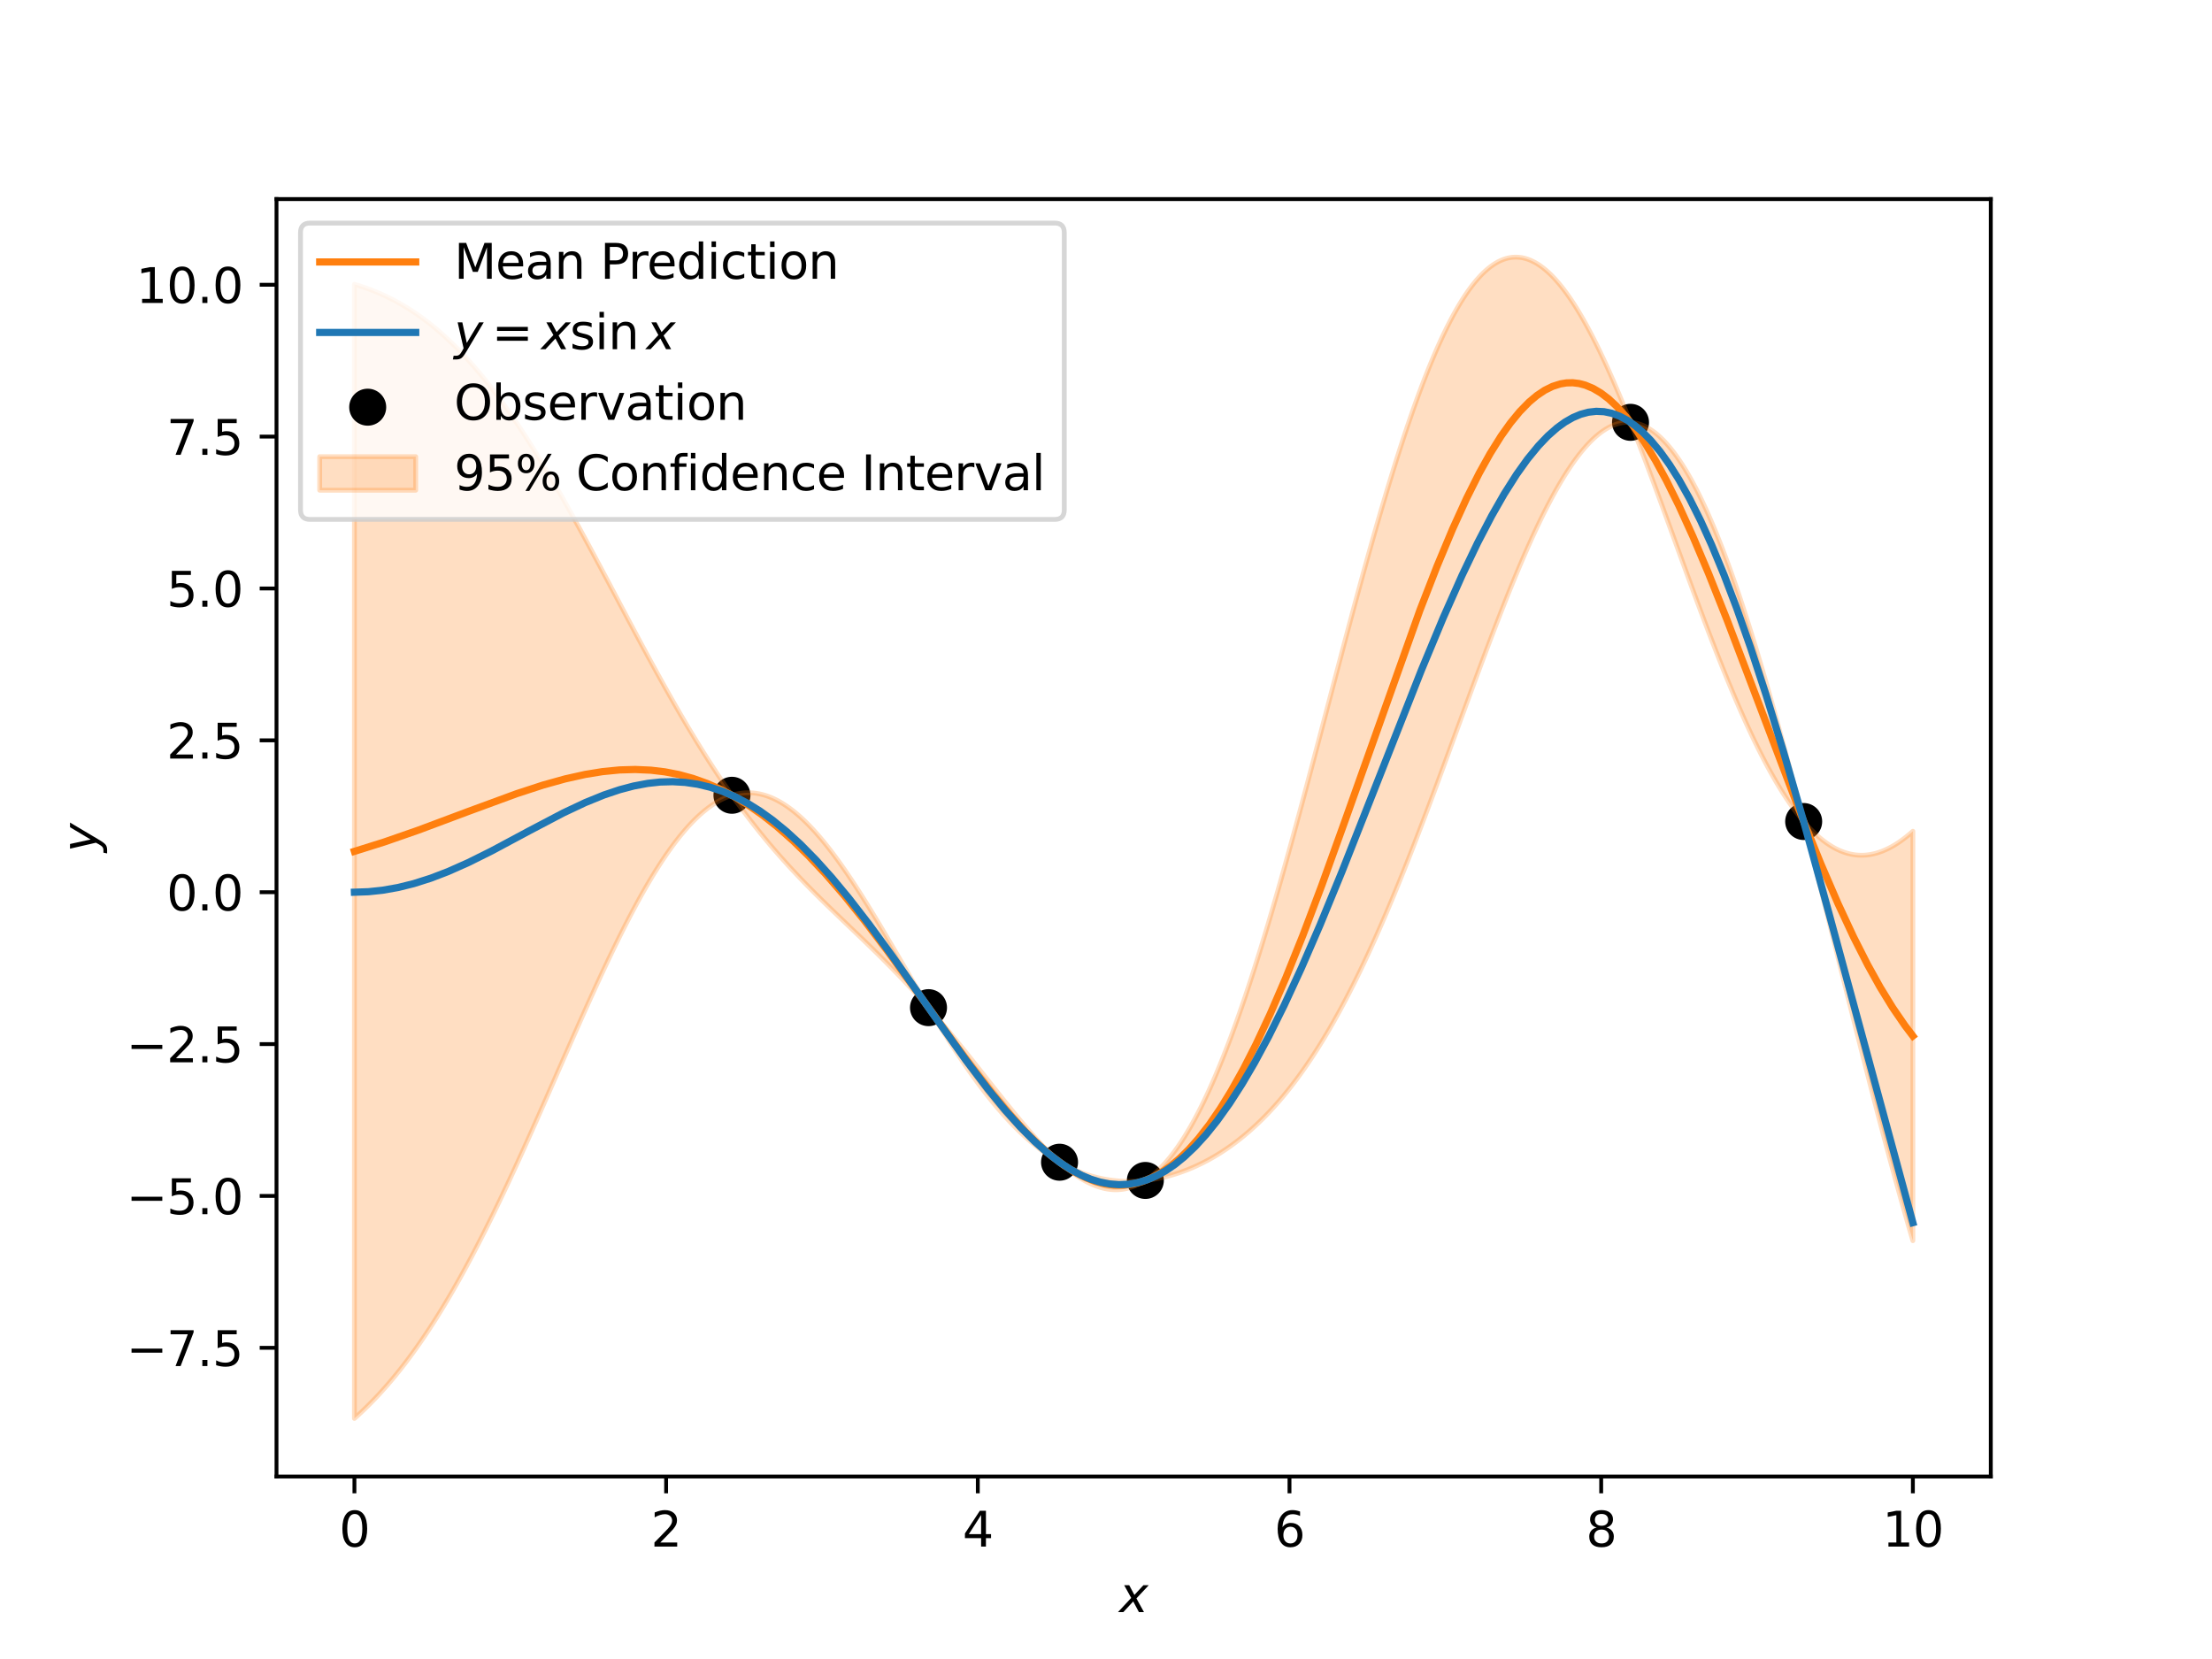 <?xml version="1.0" encoding="utf-8" standalone="no"?>
<!DOCTYPE svg PUBLIC "-//W3C//DTD SVG 1.1//EN"
  "http://www.w3.org/Graphics/SVG/1.1/DTD/svg11.dtd">
<svg xmlns:xlink="http://www.w3.org/1999/xlink" width="460.8pt" height="345.6pt" viewBox="0 0 460.8 345.6" xmlns="http://www.w3.org/2000/svg" version="1.1">
 <defs>
  <style type="text/css">*{stroke-linejoin: round; stroke-linecap: butt}</style>
 </defs>
 <g id="figure_1">
  <g id="patch_1">
   <path d="M 0 345.6 
L 460.8 345.6 
L 460.8 0 
L 0 0 
z
" style="fill: #ffffff"/>
  </g>
  <g id="axes_1">
   <g id="patch_2">
    <path d="M 57.6 307.584 
L 414.72 307.584 
L 414.72 41.472 
L 57.6 41.472 
z
" style="fill: #ffffff"/>
   </g>
   <g id="PathCollection_1">
    <defs>
     <path id="m425c7b8022" d="M 0 3.354 
C 0.89 3.354 1.743 3.001 2.372 2.372 
C 3.001 1.743 3.354 0.89 3.354 0 
C 3.354 -0.89 3.001 -1.743 2.372 -2.372 
C 1.743 -3.001 0.89 -3.354 0 -3.354 
C -0.89 -3.354 -1.743 -3.001 -2.372 -2.372 
C -3.001 -1.743 -3.354 -0.89 -3.354 0 
C -3.354 0.89 -3.001 1.743 -2.372 2.372 
C -1.743 3.001 -0.89 3.354 0 3.354 
z
" style="stroke: #000000"/>
    </defs>
    <g clip-path="url(#pec8c378247)">
     <use xlink:href="#m425c7b8022" x="238.597" y="245.908" style="stroke: #000000"/>
     <use xlink:href="#m425c7b8022" x="339.666" y="87.978" style="stroke: #000000"/>
     <use xlink:href="#m425c7b8022" x="220.723" y="242.112" style="stroke: #000000"/>
     <use xlink:href="#m425c7b8022" x="193.425" y="209.913" style="stroke: #000000"/>
     <use xlink:href="#m425c7b8022" x="152.478" y="165.669" style="stroke: #000000"/>
     <use xlink:href="#m425c7b8022" x="375.739" y="171.136" style="stroke: #000000"/>
    </g>
   </g>
   <g id="PolyCollection_1">
    <defs>
     <path id="m0cdb6d7df9" d="M 73.833 -286.38 
L 73.833 -50.112 
L 74.158 -50.401 
L 74.483 -50.695 
L 74.808 -50.992 
L 75.133 -51.293 
L 75.458 -51.598 
L 75.783 -51.907 
L 76.108 -52.22 
L 76.433 -52.537 
L 76.758 -52.858 
L 77.083 -53.184 
L 77.408 -53.513 
L 77.732 -53.846 
L 78.057 -54.184 
L 78.382 -54.526 
L 78.707 -54.872 
L 79.032 -55.222 
L 79.357 -55.576 
L 79.682 -55.935 
L 80.007 -56.298 
L 80.332 -56.666 
L 80.657 -57.037 
L 80.982 -57.413 
L 81.307 -57.794 
L 81.632 -58.179 
L 81.957 -58.568 
L 82.282 -58.961 
L 82.607 -59.36 
L 82.932 -59.762 
L 83.257 -60.169 
L 83.582 -60.58 
L 83.907 -60.996 
L 84.232 -61.417 
L 84.557 -61.842 
L 84.882 -62.271 
L 85.207 -62.705 
L 85.532 -63.144 
L 85.857 -63.587 
L 86.182 -64.034 
L 86.507 -64.487 
L 86.832 -64.943 
L 87.157 -65.405 
L 87.482 -65.87 
L 87.807 -66.341 
L 88.132 -66.816 
L 88.457 -67.296 
L 88.782 -67.78 
L 89.107 -68.268 
L 89.432 -68.762 
L 89.757 -69.26 
L 90.082 -69.762 
L 90.407 -70.269 
L 90.732 -70.78 
L 91.057 -71.296 
L 91.382 -71.817 
L 91.707 -72.342 
L 92.032 -72.872 
L 92.357 -73.406 
L 92.682 -73.944 
L 93.007 -74.487 
L 93.331 -75.034 
L 93.656 -75.586 
L 93.981 -76.142 
L 94.306 -76.703 
L 94.631 -77.268 
L 94.956 -77.837 
L 95.281 -78.411 
L 95.606 -78.989 
L 95.931 -79.571 
L 96.256 -80.158 
L 96.581 -80.748 
L 96.906 -81.343 
L 97.231 -81.942 
L 97.556 -82.545 
L 97.881 -83.152 
L 98.206 -83.763 
L 98.531 -84.378 
L 98.856 -84.998 
L 99.181 -85.621 
L 99.506 -86.248 
L 99.831 -86.878 
L 100.156 -87.513 
L 100.481 -88.151 
L 100.806 -88.794 
L 101.131 -89.439 
L 101.456 -90.089 
L 101.781 -90.742 
L 102.106 -91.398 
L 102.431 -92.058 
L 102.756 -92.721 
L 103.081 -93.388 
L 103.406 -94.058 
L 103.731 -94.731 
L 104.056 -95.408 
L 104.381 -96.087 
L 104.706 -96.77 
L 105.031 -97.455 
L 105.356 -98.144 
L 105.681 -98.835 
L 106.006 -99.529 
L 106.331 -100.226 
L 106.656 -100.926 
L 106.981 -101.628 
L 107.306 -102.333 
L 107.631 -103.04 
L 107.956 -103.749 
L 108.281 -104.461 
L 108.606 -105.175 
L 108.931 -105.891 
L 109.255 -106.609 
L 109.58 -107.329 
L 109.905 -108.051 
L 110.23 -108.775 
L 110.555 -109.501 
L 110.88 -110.228 
L 111.205 -110.957 
L 111.53 -111.687 
L 111.855 -112.419 
L 112.18 -113.151 
L 112.505 -113.886 
L 112.83 -114.621 
L 113.155 -115.357 
L 113.48 -116.094 
L 113.805 -116.832 
L 114.13 -117.571 
L 114.455 -118.31 
L 114.78 -119.05 
L 115.105 -119.79 
L 115.43 -120.531 
L 115.755 -121.272 
L 116.08 -122.013 
L 116.405 -122.754 
L 116.73 -123.494 
L 117.055 -124.235 
L 117.38 -124.976 
L 117.705 -125.716 
L 118.03 -126.455 
L 118.355 -127.194 
L 118.68 -127.932 
L 119.005 -128.67 
L 119.33 -129.406 
L 119.655 -130.142 
L 119.98 -130.876 
L 120.305 -131.609 
L 120.63 -132.341 
L 120.955 -133.071 
L 121.28 -133.799 
L 121.605 -134.526 
L 121.93 -135.251 
L 122.255 -135.974 
L 122.58 -136.695 
L 122.905 -137.414 
L 123.23 -138.131 
L 123.555 -138.845 
L 123.88 -139.556 
L 124.205 -140.265 
L 124.53 -140.972 
L 124.855 -141.675 
L 125.179 -142.376 
L 125.504 -143.073 
L 125.829 -143.767 
L 126.154 -144.458 
L 126.479 -145.146 
L 126.804 -145.829 
L 127.129 -146.51 
L 127.454 -147.186 
L 127.779 -147.859 
L 128.104 -148.527 
L 128.429 -149.192 
L 128.754 -149.852 
L 129.079 -150.508 
L 129.404 -151.159 
L 129.729 -151.806 
L 130.054 -152.448 
L 130.379 -153.085 
L 130.704 -153.717 
L 131.029 -154.345 
L 131.354 -154.967 
L 131.679 -155.584 
L 132.004 -156.195 
L 132.329 -156.802 
L 132.654 -157.402 
L 132.979 -157.997 
L 133.304 -158.586 
L 133.629 -159.169 
L 133.954 -159.746 
L 134.279 -160.318 
L 134.604 -160.882 
L 134.929 -161.441 
L 135.254 -161.993 
L 135.579 -162.539 
L 135.904 -163.078 
L 136.229 -163.61 
L 136.554 -164.136 
L 136.879 -164.654 
L 137.204 -165.166 
L 137.529 -165.671 
L 137.854 -166.168 
L 138.179 -166.658 
L 138.504 -167.141 
L 138.829 -167.616 
L 139.154 -168.084 
L 139.479 -168.544 
L 139.804 -168.997 
L 140.129 -169.441 
L 140.454 -169.878 
L 140.779 -170.307 
L 141.103 -170.728 
L 141.428 -171.141 
L 141.753 -171.545 
L 142.078 -171.941 
L 142.403 -172.329 
L 142.728 -172.709 
L 143.053 -173.08 
L 143.378 -173.443 
L 143.703 -173.797 
L 144.028 -174.142 
L 144.353 -174.479 
L 144.678 -174.807 
L 145.003 -175.126 
L 145.328 -175.436 
L 145.653 -175.738 
L 145.978 -176.03 
L 146.303 -176.313 
L 146.628 -176.588 
L 146.953 -176.853 
L 147.278 -177.109 
L 147.603 -177.356 
L 147.928 -177.593 
L 148.253 -177.821 
L 148.578 -178.04 
L 148.903 -178.25 
L 149.228 -178.45 
L 149.553 -178.641 
L 149.878 -178.822 
L 150.203 -178.994 
L 150.528 -179.156 
L 150.853 -179.309 
L 151.178 -179.453 
L 151.503 -179.587 
L 151.828 -179.711 
L 152.153 -179.826 
L 152.478 -179.931 
L 152.803 -179.473 
L 153.128 -179.018 
L 153.453 -178.566 
L 153.778 -178.118 
L 154.103 -177.673 
L 154.428 -177.23 
L 154.753 -176.792 
L 155.078 -176.356 
L 155.403 -175.923 
L 155.728 -175.494 
L 156.053 -175.067 
L 156.378 -174.644 
L 156.703 -174.224 
L 157.027 -173.807 
L 157.352 -173.393 
L 157.677 -172.982 
L 158.002 -172.574 
L 158.327 -172.169 
L 158.652 -171.767 
L 158.977 -171.368 
L 159.302 -170.972 
L 159.627 -170.579 
L 159.952 -170.188 
L 160.277 -169.801 
L 160.602 -169.416 
L 160.927 -169.034 
L 161.252 -168.654 
L 161.577 -168.277 
L 161.902 -167.903 
L 162.227 -167.532 
L 162.552 -167.163 
L 162.877 -166.796 
L 163.202 -166.432 
L 163.527 -166.07 
L 163.852 -165.711 
L 164.177 -165.354 
L 164.502 -164.999 
L 164.827 -164.647 
L 165.152 -164.297 
L 165.477 -163.948 
L 165.802 -163.602 
L 166.127 -163.258 
L 166.452 -162.916 
L 166.777 -162.576 
L 167.102 -162.238 
L 167.427 -161.901 
L 167.752 -161.566 
L 168.077 -161.233 
L 168.402 -160.902 
L 168.727 -160.572 
L 169.052 -160.244 
L 169.377 -159.917 
L 169.702 -159.591 
L 170.027 -159.267 
L 170.352 -158.944 
L 170.677 -158.622 
L 171.002 -158.302 
L 171.327 -157.982 
L 171.652 -157.664 
L 171.977 -157.347 
L 172.302 -157.03 
L 172.627 -156.715 
L 172.951 -156.4 
L 173.276 -156.086 
L 173.601 -155.772 
L 173.926 -155.459 
L 174.251 -155.147 
L 174.576 -154.835 
L 174.901 -154.523 
L 175.226 -154.212 
L 175.551 -153.901 
L 175.876 -153.591 
L 176.201 -153.28 
L 176.526 -152.97 
L 176.851 -152.66 
L 177.176 -152.349 
L 177.501 -152.039 
L 177.826 -151.728 
L 178.151 -151.417 
L 178.476 -151.106 
L 178.801 -150.795 
L 179.126 -150.483 
L 179.451 -150.171 
L 179.776 -149.858 
L 180.101 -149.545 
L 180.426 -149.231 
L 180.751 -148.916 
L 181.076 -148.601 
L 181.401 -148.285 
L 181.726 -147.968 
L 182.051 -147.651 
L 182.376 -147.332 
L 182.701 -147.013 
L 183.026 -146.692 
L 183.351 -146.37 
L 183.676 -146.048 
L 184.001 -145.724 
L 184.326 -145.399 
L 184.651 -145.072 
L 184.976 -144.745 
L 185.301 -144.416 
L 185.626 -144.086 
L 185.951 -143.754 
L 186.276 -143.421 
L 186.601 -143.086 
L 186.926 -142.751 
L 187.251 -142.413 
L 187.576 -142.074 
L 187.901 -141.733 
L 188.226 -141.391 
L 188.55 -141.048 
L 188.875 -140.702 
L 189.2 -140.355 
L 189.525 -140.006 
L 189.85 -139.656 
L 190.175 -139.304 
L 190.5 -138.95 
L 190.825 -138.594 
L 191.15 -138.237 
L 191.475 -137.878 
L 191.8 -137.517 
L 192.125 -137.155 
L 192.45 -136.79 
L 192.775 -136.424 
L 193.1 -136.056 
L 193.425 -135.687 
L 193.75 -135.148 
L 194.075 -134.612 
L 194.4 -134.077 
L 194.725 -133.545 
L 195.05 -133.014 
L 195.375 -132.487 
L 195.7 -131.961 
L 196.025 -131.438 
L 196.35 -130.918 
L 196.675 -130.4 
L 197 -129.885 
L 197.325 -129.373 
L 197.65 -128.864 
L 197.975 -128.358 
L 198.3 -127.855 
L 198.625 -127.355 
L 198.95 -126.858 
L 199.275 -126.365 
L 199.6 -125.875 
L 199.925 -125.388 
L 200.25 -124.906 
L 200.575 -124.426 
L 200.9 -123.951 
L 201.225 -123.479 
L 201.55 -123.011 
L 201.875 -122.546 
L 202.2 -122.086 
L 202.525 -121.63 
L 202.85 -121.177 
L 203.175 -120.729 
L 203.5 -120.285 
L 203.825 -119.845 
L 204.15 -119.41 
L 204.474 -118.979 
L 204.799 -118.552 
L 205.124 -118.129 
L 205.449 -117.711 
L 205.774 -117.297 
L 206.099 -116.888 
L 206.424 -116.484 
L 206.749 -116.084 
L 207.074 -115.688 
L 207.399 -115.298 
L 207.724 -114.912 
L 208.049 -114.53 
L 208.374 -114.154 
L 208.699 -113.782 
L 209.024 -113.415 
L 209.349 -113.053 
L 209.674 -112.696 
L 209.999 -112.343 
L 210.324 -111.996 
L 210.649 -111.653 
L 210.974 -111.315 
L 211.299 -110.983 
L 211.624 -110.655 
L 211.949 -110.332 
L 212.274 -110.014 
L 212.599 -109.701 
L 212.924 -109.393 
L 213.249 -109.09 
L 213.574 -108.792 
L 213.899 -108.499 
L 214.224 -108.21 
L 214.549 -107.927 
L 214.874 -107.649 
L 215.199 -107.376 
L 215.524 -107.108 
L 215.849 -106.845 
L 216.174 -106.587 
L 216.499 -106.334 
L 216.824 -106.085 
L 217.149 -105.842 
L 217.474 -105.604 
L 217.799 -105.37 
L 218.124 -105.142 
L 218.449 -104.918 
L 218.774 -104.699 
L 219.099 -104.485 
L 219.424 -104.276 
L 219.749 -104.072 
L 220.074 -103.873 
L 220.398 -103.678 
L 220.723 -103.488 
L 221.048 -103.202 
L 221.373 -102.921 
L 221.698 -102.646 
L 222.023 -102.377 
L 222.348 -102.114 
L 222.673 -101.857 
L 222.998 -101.607 
L 223.323 -101.364 
L 223.648 -101.127 
L 223.973 -100.897 
L 224.298 -100.674 
L 224.623 -100.458 
L 224.948 -100.25 
L 225.273 -100.049 
L 225.598 -99.855 
L 225.923 -99.669 
L 226.248 -99.491 
L 226.573 -99.321 
L 226.898 -99.159 
L 227.223 -99.005 
L 227.548 -98.859 
L 227.873 -98.722 
L 228.198 -98.594 
L 228.523 -98.474 
L 228.848 -98.363 
L 229.173 -98.261 
L 229.498 -98.168 
L 229.823 -98.084 
L 230.148 -98.009 
L 230.473 -97.944 
L 230.798 -97.889 
L 231.123 -97.843 
L 231.448 -97.807 
L 231.773 -97.781 
L 232.098 -97.765 
L 232.423 -97.759 
L 232.748 -97.763 
L 233.073 -97.777 
L 233.398 -97.802 
L 233.723 -97.838 
L 234.048 -97.884 
L 234.373 -97.94 
L 234.698 -98.008 
L 235.023 -98.086 
L 235.348 -98.176 
L 235.673 -98.276 
L 235.998 -98.388 
L 236.322 -98.511 
L 236.647 -98.645 
L 236.972 -98.79 
L 237.297 -98.947 
L 237.622 -99.116 
L 237.947 -99.296 
L 238.272 -99.488 
L 238.597 -99.692 
L 238.922 -99.73 
L 239.247 -99.772 
L 239.572 -99.818 
L 239.897 -99.867 
L 240.222 -99.919 
L 240.547 -99.975 
L 240.872 -100.034 
L 241.197 -100.096 
L 241.522 -100.162 
L 241.847 -100.231 
L 242.172 -100.304 
L 242.497 -100.38 
L 242.822 -100.46 
L 243.147 -100.542 
L 243.472 -100.629 
L 243.797 -100.718 
L 244.122 -100.811 
L 244.447 -100.907 
L 244.772 -101.007 
L 245.097 -101.11 
L 245.422 -101.217 
L 245.747 -101.327 
L 246.072 -101.44 
L 246.397 -101.557 
L 246.722 -101.677 
L 247.047 -101.8 
L 247.372 -101.927 
L 247.697 -102.058 
L 248.022 -102.192 
L 248.347 -102.329 
L 248.672 -102.47 
L 248.997 -102.614 
L 249.322 -102.762 
L 249.647 -102.914 
L 249.972 -103.069 
L 250.297 -103.227 
L 250.622 -103.389 
L 250.947 -103.555 
L 251.272 -103.725 
L 251.597 -103.898 
L 251.922 -104.075 
L 252.246 -104.255 
L 252.571 -104.439 
L 252.896 -104.627 
L 253.221 -104.819 
L 253.546 -105.015 
L 253.871 -105.214 
L 254.196 -105.417 
L 254.521 -105.624 
L 254.846 -105.836 
L 255.171 -106.051 
L 255.496 -106.27 
L 255.821 -106.493 
L 256.146 -106.72 
L 256.471 -106.951 
L 256.796 -107.186 
L 257.121 -107.426 
L 257.446 -107.669 
L 257.771 -107.917 
L 258.096 -108.169 
L 258.421 -108.425 
L 258.746 -108.686 
L 259.071 -108.951 
L 259.396 -109.22 
L 259.721 -109.494 
L 260.046 -109.772 
L 260.371 -110.055 
L 260.696 -110.342 
L 261.021 -110.634 
L 261.346 -110.931 
L 261.671 -111.232 
L 261.996 -111.537 
L 262.321 -111.848 
L 262.646 -112.163 
L 262.971 -112.483 
L 263.296 -112.808 
L 263.621 -113.138 
L 263.946 -113.472 
L 264.271 -113.812 
L 264.596 -114.156 
L 264.921 -114.506 
L 265.246 -114.86 
L 265.571 -115.22 
L 265.896 -115.585 
L 266.221 -115.955 
L 266.546 -116.33 
L 266.871 -116.71 
L 267.196 -117.095 
L 267.521 -117.486 
L 267.846 -117.883 
L 268.17 -118.284 
L 268.495 -118.691 
L 268.82 -119.103 
L 269.145 -119.521 
L 269.47 -119.944 
L 269.795 -120.373 
L 270.12 -120.807 
L 270.445 -121.247 
L 270.77 -121.692 
L 271.095 -122.143 
L 271.42 -122.6 
L 271.745 -123.062 
L 272.07 -123.53 
L 272.395 -124.004 
L 272.72 -124.484 
L 273.045 -124.969 
L 273.37 -125.46 
L 273.695 -125.956 
L 274.02 -126.459 
L 274.345 -126.967 
L 274.67 -127.481 
L 274.995 -128.001 
L 275.32 -128.527 
L 275.645 -129.059 
L 275.97 -129.596 
L 276.295 -130.14 
L 276.62 -130.689 
L 276.945 -131.244 
L 277.27 -131.805 
L 277.595 -132.372 
L 277.92 -132.945 
L 278.245 -133.524 
L 278.57 -134.109 
L 278.895 -134.699 
L 279.22 -135.296 
L 279.545 -135.898 
L 279.87 -136.506 
L 280.195 -137.12 
L 280.52 -137.74 
L 280.845 -138.366 
L 281.17 -138.997 
L 281.495 -139.635 
L 281.82 -140.278 
L 282.145 -140.927 
L 282.47 -141.581 
L 282.795 -142.242 
L 283.12 -142.908 
L 283.445 -143.579 
L 283.769 -144.257 
L 284.094 -144.939 
L 284.419 -145.628 
L 284.744 -146.322 
L 285.069 -147.021 
L 285.394 -147.726 
L 285.719 -148.437 
L 286.044 -149.152 
L 286.369 -149.873 
L 286.694 -150.599 
L 287.019 -151.331 
L 287.344 -152.068 
L 287.669 -152.809 
L 287.994 -153.556 
L 288.319 -154.308 
L 288.644 -155.065 
L 288.969 -155.827 
L 289.294 -156.593 
L 289.619 -157.365 
L 289.944 -158.141 
L 290.269 -158.921 
L 290.594 -159.706 
L 290.919 -160.496 
L 291.244 -161.29 
L 291.569 -162.089 
L 291.894 -162.891 
L 292.219 -163.698 
L 292.544 -164.509 
L 292.869 -165.324 
L 293.194 -166.143 
L 293.519 -166.965 
L 293.844 -167.792 
L 294.169 -168.622 
L 294.494 -169.456 
L 294.819 -170.293 
L 295.144 -171.133 
L 295.469 -171.977 
L 295.794 -172.824 
L 296.119 -173.674 
L 296.444 -174.526 
L 296.769 -175.382 
L 297.094 -176.241 
L 297.419 -177.102 
L 297.744 -177.965 
L 298.069 -178.831 
L 298.394 -179.699 
L 298.719 -180.57 
L 299.044 -181.442 
L 299.369 -182.317 
L 299.693 -183.193 
L 300.018 -184.071 
L 300.343 -184.95 
L 300.668 -185.831 
L 300.993 -186.713 
L 301.318 -187.596 
L 301.643 -188.48 
L 301.968 -189.365 
L 302.293 -190.251 
L 302.618 -191.138 
L 302.943 -192.025 
L 303.268 -192.912 
L 303.593 -193.8 
L 303.918 -194.687 
L 304.243 -195.575 
L 304.568 -196.462 
L 304.893 -197.349 
L 305.218 -198.235 
L 305.543 -199.121 
L 305.868 -200.006 
L 306.193 -200.89 
L 306.518 -201.773 
L 306.843 -202.654 
L 307.168 -203.535 
L 307.493 -204.413 
L 307.818 -205.29 
L 308.143 -206.165 
L 308.468 -207.038 
L 308.793 -207.908 
L 309.118 -208.777 
L 309.443 -209.642 
L 309.768 -210.505 
L 310.093 -211.366 
L 310.418 -212.223 
L 310.743 -213.077 
L 311.068 -213.928 
L 311.393 -214.775 
L 311.718 -215.619 
L 312.043 -216.458 
L 312.368 -217.294 
L 312.693 -218.126 
L 313.018 -218.953 
L 313.343 -219.776 
L 313.668 -220.594 
L 313.993 -221.408 
L 314.318 -222.217 
L 314.643 -223.02 
L 314.968 -223.818 
L 315.293 -224.611 
L 315.617 -225.398 
L 315.942 -226.179 
L 316.267 -226.954 
L 316.592 -227.724 
L 316.917 -228.486 
L 317.242 -229.243 
L 317.567 -229.993 
L 317.892 -230.736 
L 318.217 -231.472 
L 318.542 -232.201 
L 318.867 -232.923 
L 319.192 -233.638 
L 319.517 -234.345 
L 319.842 -235.044 
L 320.167 -235.736 
L 320.492 -236.419 
L 320.817 -237.094 
L 321.142 -237.761 
L 321.467 -238.419 
L 321.792 -239.069 
L 322.117 -239.71 
L 322.442 -240.342 
L 322.767 -240.964 
L 323.092 -241.578 
L 323.417 -242.182 
L 323.742 -242.777 
L 324.067 -243.362 
L 324.392 -243.937 
L 324.717 -244.502 
L 325.042 -245.057 
L 325.367 -245.602 
L 325.692 -246.136 
L 326.017 -246.66 
L 326.342 -247.173 
L 326.667 -247.676 
L 326.992 -248.167 
L 327.317 -248.647 
L 327.642 -249.117 
L 327.967 -249.574 
L 328.292 -250.021 
L 328.617 -250.456 
L 328.942 -250.879 
L 329.267 -251.29 
L 329.592 -251.69 
L 329.917 -252.077 
L 330.242 -252.452 
L 330.567 -252.815 
L 330.892 -253.166 
L 331.217 -253.504 
L 331.541 -253.83 
L 331.866 -254.143 
L 332.191 -254.443 
L 332.516 -254.73 
L 332.841 -255.004 
L 333.166 -255.266 
L 333.491 -255.514 
L 333.816 -255.748 
L 334.141 -255.97 
L 334.466 -256.178 
L 334.791 -256.372 
L 335.116 -256.553 
L 335.441 -256.721 
L 335.766 -256.874 
L 336.091 -257.014 
L 336.416 -257.14 
L 336.741 -257.252 
L 337.066 -257.35 
L 337.391 -257.433 
L 337.716 -257.503 
L 338.041 -257.559 
L 338.366 -257.6 
L 338.691 -257.627 
L 339.016 -257.64 
L 339.341 -257.638 
L 339.666 -257.622 
L 339.991 -256.803 
L 340.316 -255.978 
L 340.641 -255.149 
L 340.966 -254.314 
L 341.291 -253.475 
L 341.616 -252.632 
L 341.941 -251.784 
L 342.266 -250.932 
L 342.591 -250.076 
L 342.916 -249.217 
L 343.241 -248.354 
L 343.566 -247.488 
L 343.891 -246.618 
L 344.216 -245.746 
L 344.541 -244.871 
L 344.866 -243.993 
L 345.191 -243.113 
L 345.516 -242.231 
L 345.841 -241.347 
L 346.166 -240.462 
L 346.491 -239.574 
L 346.816 -238.685 
L 347.141 -237.796 
L 347.465 -236.905 
L 347.79 -236.013 
L 348.115 -235.12 
L 348.44 -234.228 
L 348.765 -233.335 
L 349.09 -232.441 
L 349.415 -231.548 
L 349.74 -230.656 
L 350.065 -229.764 
L 350.39 -228.872 
L 350.715 -227.982 
L 351.04 -227.092 
L 351.365 -226.204 
L 351.69 -225.317 
L 352.015 -224.432 
L 352.34 -223.548 
L 352.665 -222.667 
L 352.99 -221.787 
L 353.315 -220.91 
L 353.64 -220.036 
L 353.965 -219.164 
L 354.29 -218.295 
L 354.615 -217.429 
L 354.94 -216.566 
L 355.265 -215.707 
L 355.59 -214.851 
L 355.915 -213.999 
L 356.24 -213.15 
L 356.565 -212.306 
L 356.89 -211.466 
L 357.215 -210.63 
L 357.54 -209.798 
L 357.865 -208.972 
L 358.19 -208.15 
L 358.515 -207.333 
L 358.84 -206.521 
L 359.165 -205.715 
L 359.49 -204.914 
L 359.815 -204.118 
L 360.14 -203.328 
L 360.465 -202.544 
L 360.79 -201.766 
L 361.115 -200.994 
L 361.44 -200.229 
L 361.765 -199.47 
L 362.09 -198.717 
L 362.415 -197.971 
L 362.74 -197.232 
L 363.065 -196.5 
L 363.389 -195.775 
L 363.714 -195.057 
L 364.039 -194.346 
L 364.364 -193.643 
L 364.689 -192.947 
L 365.014 -192.259 
L 365.339 -191.579 
L 365.664 -190.906 
L 365.989 -190.242 
L 366.314 -189.586 
L 366.639 -188.937 
L 366.964 -188.298 
L 367.289 -187.666 
L 367.614 -187.043 
L 367.939 -186.429 
L 368.264 -185.823 
L 368.589 -185.226 
L 368.914 -184.638 
L 369.239 -184.059 
L 369.564 -183.489 
L 369.889 -182.928 
L 370.214 -182.376 
L 370.539 -181.833 
L 370.864 -181.3 
L 371.189 -180.776 
L 371.514 -180.262 
L 371.839 -179.757 
L 372.164 -179.262 
L 372.489 -178.777 
L 372.814 -178.301 
L 373.139 -177.835 
L 373.464 -177.378 
L 373.789 -176.932 
L 374.114 -176.496 
L 374.439 -176.069 
L 374.764 -175.653 
L 375.089 -175.247 
L 375.414 -174.85 
L 375.739 -174.464 
L 376.064 -173.2 
L 376.389 -171.933 
L 376.714 -170.663 
L 377.039 -169.389 
L 377.364 -168.113 
L 377.689 -166.834 
L 378.014 -165.552 
L 378.339 -164.268 
L 378.664 -162.982 
L 378.989 -161.694 
L 379.313 -160.404 
L 379.638 -159.113 
L 379.963 -157.82 
L 380.288 -156.526 
L 380.613 -155.231 
L 380.938 -153.935 
L 381.263 -152.638 
L 381.588 -151.341 
L 381.913 -150.043 
L 382.238 -148.745 
L 382.563 -147.447 
L 382.888 -146.15 
L 383.213 -144.852 
L 383.538 -143.555 
L 383.863 -142.259 
L 384.188 -140.964 
L 384.513 -139.669 
L 384.838 -138.376 
L 385.163 -137.084 
L 385.488 -135.794 
L 385.813 -134.505 
L 386.138 -133.218 
L 386.463 -131.933 
L 386.788 -130.65 
L 387.113 -129.37 
L 387.438 -128.092 
L 387.763 -126.817 
L 388.088 -125.544 
L 388.413 -124.274 
L 388.738 -123.008 
L 389.063 -121.744 
L 389.388 -120.485 
L 389.713 -119.228 
L 390.038 -117.975 
L 390.363 -116.727 
L 390.688 -115.482 
L 391.013 -114.241 
L 391.338 -113.004 
L 391.663 -111.772 
L 391.988 -110.545 
L 392.313 -109.322 
L 392.638 -108.103 
L 392.963 -106.89 
L 393.288 -105.682 
L 393.613 -104.479 
L 393.938 -103.282 
L 394.263 -102.089 
L 394.588 -100.903 
L 394.912 -99.722 
L 395.237 -98.547 
L 395.562 -97.377 
L 395.887 -96.214 
L 396.212 -95.057 
L 396.537 -93.907 
L 396.862 -92.762 
L 397.187 -91.624 
L 397.512 -90.493 
L 397.837 -89.369 
L 398.162 -88.251 
L 398.487 -87.14 
L 398.487 -172.439 
L 398.487 -172.439 
L 398.162 -172.152 
L 397.837 -171.873 
L 397.512 -171.601 
L 397.187 -171.337 
L 396.862 -171.081 
L 396.537 -170.834 
L 396.212 -170.594 
L 395.887 -170.362 
L 395.562 -170.139 
L 395.237 -169.923 
L 394.912 -169.717 
L 394.588 -169.518 
L 394.263 -169.329 
L 393.938 -169.148 
L 393.613 -168.975 
L 393.288 -168.812 
L 392.963 -168.657 
L 392.638 -168.511 
L 392.313 -168.374 
L 391.988 -168.246 
L 391.663 -168.128 
L 391.338 -168.018 
L 391.013 -167.918 
L 390.688 -167.827 
L 390.363 -167.746 
L 390.038 -167.674 
L 389.713 -167.611 
L 389.388 -167.558 
L 389.063 -167.515 
L 388.738 -167.482 
L 388.413 -167.458 
L 388.088 -167.444 
L 387.763 -167.439 
L 387.438 -167.445 
L 387.113 -167.461 
L 386.788 -167.486 
L 386.463 -167.522 
L 386.138 -167.567 
L 385.813 -167.623 
L 385.488 -167.689 
L 385.163 -167.765 
L 384.838 -167.851 
L 384.513 -167.947 
L 384.188 -168.054 
L 383.863 -168.171 
L 383.538 -168.298 
L 383.213 -168.435 
L 382.888 -168.583 
L 382.563 -168.741 
L 382.238 -168.91 
L 381.913 -169.089 
L 381.588 -169.278 
L 381.263 -169.478 
L 380.938 -169.688 
L 380.613 -169.909 
L 380.288 -170.14 
L 379.963 -170.381 
L 379.638 -170.633 
L 379.313 -170.896 
L 378.989 -171.168 
L 378.664 -171.451 
L 378.339 -171.745 
L 378.014 -172.049 
L 377.689 -172.363 
L 377.364 -172.687 
L 377.039 -173.022 
L 376.714 -173.367 
L 376.389 -173.723 
L 376.064 -174.088 
L 375.739 -174.464 
L 375.414 -175.725 
L 375.089 -176.981 
L 374.764 -178.234 
L 374.439 -179.482 
L 374.114 -180.727 
L 373.789 -181.966 
L 373.464 -183.201 
L 373.139 -184.432 
L 372.814 -185.657 
L 372.489 -186.877 
L 372.164 -188.092 
L 371.839 -189.301 
L 371.514 -190.504 
L 371.189 -191.702 
L 370.864 -192.893 
L 370.539 -194.078 
L 370.214 -195.257 
L 369.889 -196.429 
L 369.564 -197.594 
L 369.239 -198.753 
L 368.914 -199.904 
L 368.589 -201.048 
L 368.264 -202.185 
L 367.939 -203.314 
L 367.614 -204.435 
L 367.289 -205.548 
L 366.964 -206.653 
L 366.639 -207.75 
L 366.314 -208.838 
L 365.989 -209.918 
L 365.664 -210.989 
L 365.339 -212.051 
L 365.014 -213.104 
L 364.689 -214.148 
L 364.364 -215.182 
L 364.039 -216.207 
L 363.714 -217.222 
L 363.389 -218.227 
L 363.065 -219.223 
L 362.74 -220.208 
L 362.415 -221.183 
L 362.09 -222.147 
L 361.765 -223.101 
L 361.44 -224.044 
L 361.115 -224.977 
L 360.79 -225.898 
L 360.465 -226.808 
L 360.14 -227.707 
L 359.815 -228.595 
L 359.49 -229.471 
L 359.165 -230.336 
L 358.84 -231.188 
L 358.515 -232.029 
L 358.19 -232.858 
L 357.865 -233.675 
L 357.54 -234.479 
L 357.215 -235.272 
L 356.89 -236.052 
L 356.565 -236.819 
L 356.24 -237.573 
L 355.915 -238.315 
L 355.59 -239.044 
L 355.265 -239.76 
L 354.94 -240.463 
L 354.615 -241.153 
L 354.29 -241.83 
L 353.965 -242.493 
L 353.64 -243.143 
L 353.315 -243.779 
L 352.99 -244.402 
L 352.665 -245.011 
L 352.34 -245.607 
L 352.015 -246.188 
L 351.69 -246.756 
L 351.365 -247.31 
L 351.04 -247.849 
L 350.715 -248.375 
L 350.39 -248.887 
L 350.065 -249.384 
L 349.74 -249.867 
L 349.415 -250.336 
L 349.09 -250.791 
L 348.765 -251.231 
L 348.44 -251.657 
L 348.115 -252.068 
L 347.79 -252.465 
L 347.465 -252.847 
L 347.141 -253.215 
L 346.816 -253.568 
L 346.491 -253.906 
L 346.166 -254.23 
L 345.841 -254.539 
L 345.516 -254.834 
L 345.191 -255.114 
L 344.866 -255.379 
L 344.541 -255.629 
L 344.216 -255.865 
L 343.891 -256.086 
L 343.566 -256.292 
L 343.241 -256.483 
L 342.916 -256.66 
L 342.591 -256.822 
L 342.266 -256.97 
L 341.941 -257.102 
L 341.616 -257.22 
L 341.291 -257.324 
L 340.966 -257.412 
L 340.641 -257.487 
L 340.316 -257.546 
L 339.991 -257.591 
L 339.666 -257.622 
L 339.341 -258.436 
L 339.016 -259.244 
L 338.691 -260.047 
L 338.366 -260.843 
L 338.041 -261.633 
L 337.716 -262.417 
L 337.391 -263.195 
L 337.066 -263.966 
L 336.741 -264.729 
L 336.416 -265.486 
L 336.091 -266.236 
L 335.766 -266.978 
L 335.441 -267.712 
L 335.116 -268.439 
L 334.791 -269.158 
L 334.466 -269.868 
L 334.141 -270.57 
L 333.816 -271.264 
L 333.491 -271.949 
L 333.166 -272.625 
L 332.841 -273.292 
L 332.516 -273.95 
L 332.191 -274.599 
L 331.866 -275.238 
L 331.541 -275.868 
L 331.217 -276.487 
L 330.892 -277.097 
L 330.567 -277.697 
L 330.242 -278.286 
L 329.917 -278.865 
L 329.592 -279.433 
L 329.267 -279.99 
L 328.942 -280.537 
L 328.617 -281.072 
L 328.292 -281.596 
L 327.967 -282.109 
L 327.642 -282.611 
L 327.317 -283.101 
L 326.992 -283.579 
L 326.667 -284.045 
L 326.342 -284.499 
L 326.017 -284.941 
L 325.692 -285.371 
L 325.367 -285.788 
L 325.042 -286.193 
L 324.717 -286.585 
L 324.392 -286.965 
L 324.067 -287.332 
L 323.742 -287.685 
L 323.417 -288.026 
L 323.092 -288.353 
L 322.767 -288.667 
L 322.442 -288.968 
L 322.117 -289.255 
L 321.792 -289.528 
L 321.467 -289.788 
L 321.142 -290.034 
L 320.817 -290.266 
L 320.492 -290.485 
L 320.167 -290.689 
L 319.842 -290.879 
L 319.517 -291.055 
L 319.192 -291.216 
L 318.867 -291.363 
L 318.542 -291.496 
L 318.217 -291.614 
L 317.892 -291.718 
L 317.567 -291.807 
L 317.242 -291.882 
L 316.917 -291.941 
L 316.592 -291.986 
L 316.267 -292.016 
L 315.942 -292.032 
L 315.617 -292.032 
L 315.293 -292.017 
L 314.968 -291.988 
L 314.643 -291.943 
L 314.318 -291.883 
L 313.993 -291.809 
L 313.668 -291.719 
L 313.343 -291.614 
L 313.018 -291.494 
L 312.693 -291.358 
L 312.368 -291.208 
L 312.043 -291.042 
L 311.718 -290.861 
L 311.393 -290.665 
L 311.068 -290.454 
L 310.743 -290.227 
L 310.418 -289.986 
L 310.093 -289.729 
L 309.768 -289.457 
L 309.443 -289.17 
L 309.118 -288.868 
L 308.793 -288.551 
L 308.468 -288.219 
L 308.143 -287.871 
L 307.818 -287.509 
L 307.493 -287.132 
L 307.168 -286.739 
L 306.843 -286.332 
L 306.518 -285.91 
L 306.193 -285.473 
L 305.868 -285.022 
L 305.543 -284.556 
L 305.218 -284.075 
L 304.893 -283.58 
L 304.568 -283.07 
L 304.243 -282.545 
L 303.918 -282.007 
L 303.593 -281.454 
L 303.268 -280.887 
L 302.943 -280.305 
L 302.618 -279.71 
L 302.293 -279.101 
L 301.968 -278.477 
L 301.643 -277.84 
L 301.318 -277.19 
L 300.993 -276.525 
L 300.668 -275.848 
L 300.343 -275.156 
L 300.018 -274.452 
L 299.693 -273.734 
L 299.369 -273.003 
L 299.044 -272.26 
L 298.719 -271.503 
L 298.394 -270.734 
L 298.069 -269.952 
L 297.744 -269.158 
L 297.419 -268.351 
L 297.094 -267.532 
L 296.769 -266.701 
L 296.444 -265.858 
L 296.119 -265.004 
L 295.794 -264.137 
L 295.469 -263.259 
L 295.144 -262.37 
L 294.819 -261.47 
L 294.494 -260.558 
L 294.169 -259.636 
L 293.844 -258.702 
L 293.519 -257.758 
L 293.194 -256.804 
L 292.869 -255.839 
L 292.544 -254.865 
L 292.219 -253.88 
L 291.894 -252.885 
L 291.569 -251.881 
L 291.244 -250.868 
L 290.919 -249.845 
L 290.594 -248.813 
L 290.269 -247.772 
L 289.944 -246.722 
L 289.619 -245.664 
L 289.294 -244.598 
L 288.969 -243.523 
L 288.644 -242.44 
L 288.319 -241.349 
L 287.994 -240.251 
L 287.669 -239.146 
L 287.344 -238.033 
L 287.019 -236.913 
L 286.694 -235.786 
L 286.369 -234.653 
L 286.044 -233.513 
L 285.719 -232.367 
L 285.394 -231.215 
L 285.069 -230.057 
L 284.744 -228.893 
L 284.419 -227.724 
L 284.094 -226.55 
L 283.769 -225.37 
L 283.445 -224.186 
L 283.12 -222.997 
L 282.795 -221.804 
L 282.47 -220.607 
L 282.145 -219.405 
L 281.82 -218.2 
L 281.495 -216.992 
L 281.17 -215.78 
L 280.845 -214.565 
L 280.52 -213.347 
L 280.195 -212.126 
L 279.87 -210.903 
L 279.545 -209.677 
L 279.22 -208.45 
L 278.895 -207.22 
L 278.57 -205.989 
L 278.245 -204.757 
L 277.92 -203.524 
L 277.595 -202.289 
L 277.27 -201.054 
L 276.945 -199.818 
L 276.62 -198.582 
L 276.295 -197.346 
L 275.97 -196.109 
L 275.645 -194.874 
L 275.32 -193.638 
L 274.995 -192.404 
L 274.67 -191.17 
L 274.345 -189.938 
L 274.02 -188.707 
L 273.695 -187.477 
L 273.37 -186.25 
L 273.045 -185.024 
L 272.72 -183.801 
L 272.395 -182.58 
L 272.07 -181.362 
L 271.745 -180.146 
L 271.42 -178.934 
L 271.095 -177.725 
L 270.77 -176.519 
L 270.445 -175.317 
L 270.12 -174.119 
L 269.795 -172.925 
L 269.47 -171.735 
L 269.145 -170.55 
L 268.82 -169.369 
L 268.495 -168.194 
L 268.17 -167.023 
L 267.846 -165.858 
L 267.521 -164.697 
L 267.196 -163.543 
L 266.871 -162.394 
L 266.546 -161.252 
L 266.221 -160.115 
L 265.896 -158.985 
L 265.571 -157.862 
L 265.246 -156.745 
L 264.921 -155.635 
L 264.596 -154.532 
L 264.271 -153.436 
L 263.946 -152.348 
L 263.621 -151.267 
L 263.296 -150.194 
L 262.971 -149.129 
L 262.646 -148.072 
L 262.321 -147.023 
L 261.996 -145.982 
L 261.671 -144.95 
L 261.346 -143.927 
L 261.021 -142.912 
L 260.696 -141.906 
L 260.371 -140.91 
L 260.046 -139.923 
L 259.721 -138.945 
L 259.396 -137.976 
L 259.071 -137.017 
L 258.746 -136.068 
L 258.421 -135.129 
L 258.096 -134.2 
L 257.771 -133.281 
L 257.446 -132.373 
L 257.121 -131.474 
L 256.796 -130.586 
L 256.471 -129.709 
L 256.146 -128.843 
L 255.821 -127.987 
L 255.496 -127.142 
L 255.171 -126.308 
L 254.846 -125.486 
L 254.521 -124.674 
L 254.196 -123.874 
L 253.871 -123.085 
L 253.546 -122.308 
L 253.221 -121.542 
L 252.896 -120.788 
L 252.571 -120.045 
L 252.246 -119.314 
L 251.922 -118.595 
L 251.597 -117.888 
L 251.272 -117.193 
L 250.947 -116.51 
L 250.622 -115.839 
L 250.297 -115.18 
L 249.972 -114.533 
L 249.647 -113.898 
L 249.322 -113.276 
L 248.997 -112.665 
L 248.672 -112.068 
L 248.347 -111.482 
L 248.022 -110.909 
L 247.697 -110.348 
L 247.372 -109.8 
L 247.047 -109.264 
L 246.722 -108.741 
L 246.397 -108.23 
L 246.072 -107.732 
L 245.747 -107.246 
L 245.422 -106.772 
L 245.097 -106.312 
L 244.772 -105.863 
L 244.447 -105.427 
L 244.122 -105.004 
L 243.797 -104.593 
L 243.472 -104.194 
L 243.147 -103.808 
L 242.822 -103.435 
L 242.497 -103.073 
L 242.172 -102.724 
L 241.847 -102.388 
L 241.522 -102.064 
L 241.197 -101.752 
L 240.872 -101.452 
L 240.547 -101.164 
L 240.222 -100.889 
L 239.897 -100.625 
L 239.572 -100.374 
L 239.247 -100.135 
L 238.922 -99.907 
L 238.597 -99.692 
L 238.272 -99.657 
L 237.947 -99.625 
L 237.622 -99.597 
L 237.297 -99.573 
L 236.972 -99.552 
L 236.647 -99.534 
L 236.322 -99.52 
L 235.998 -99.51 
L 235.673 -99.503 
L 235.348 -99.5 
L 235.023 -99.5 
L 234.698 -99.505 
L 234.373 -99.512 
L 234.048 -99.524 
L 233.723 -99.539 
L 233.398 -99.558 
L 233.073 -99.581 
L 232.748 -99.607 
L 232.423 -99.638 
L 232.098 -99.672 
L 231.773 -99.71 
L 231.448 -99.752 
L 231.123 -99.798 
L 230.798 -99.847 
L 230.473 -99.901 
L 230.148 -99.959 
L 229.823 -100.02 
L 229.498 -100.086 
L 229.173 -100.156 
L 228.848 -100.23 
L 228.523 -100.308 
L 228.198 -100.39 
L 227.873 -100.476 
L 227.548 -100.567 
L 227.223 -100.662 
L 226.898 -100.761 
L 226.573 -100.864 
L 226.248 -100.972 
L 225.923 -101.084 
L 225.598 -101.2 
L 225.273 -101.321 
L 224.948 -101.446 
L 224.623 -101.576 
L 224.298 -101.71 
L 223.973 -101.849 
L 223.648 -101.992 
L 223.323 -102.14 
L 222.998 -102.292 
L 222.673 -102.449 
L 222.348 -102.61 
L 222.023 -102.777 
L 221.698 -102.947 
L 221.373 -103.123 
L 221.048 -103.303 
L 220.723 -103.488 
L 220.398 -103.781 
L 220.074 -104.079 
L 219.749 -104.382 
L 219.424 -104.69 
L 219.099 -105.004 
L 218.774 -105.322 
L 218.449 -105.645 
L 218.124 -105.973 
L 217.799 -106.305 
L 217.474 -106.642 
L 217.149 -106.983 
L 216.824 -107.328 
L 216.499 -107.677 
L 216.174 -108.03 
L 215.849 -108.387 
L 215.524 -108.747 
L 215.199 -109.111 
L 214.874 -109.478 
L 214.549 -109.848 
L 214.224 -110.221 
L 213.899 -110.597 
L 213.574 -110.976 
L 213.249 -111.358 
L 212.924 -111.742 
L 212.599 -112.129 
L 212.274 -112.518 
L 211.949 -112.909 
L 211.624 -113.302 
L 211.299 -113.697 
L 210.974 -114.094 
L 210.649 -114.493 
L 210.324 -114.893 
L 209.999 -115.295 
L 209.674 -115.698 
L 209.349 -116.103 
L 209.024 -116.508 
L 208.699 -116.915 
L 208.374 -117.323 
L 208.049 -117.731 
L 207.724 -118.14 
L 207.399 -118.55 
L 207.074 -118.961 
L 206.749 -119.371 
L 206.424 -119.783 
L 206.099 -120.194 
L 205.774 -120.606 
L 205.449 -121.017 
L 205.124 -121.429 
L 204.799 -121.841 
L 204.474 -122.252 
L 204.15 -122.663 
L 203.825 -123.074 
L 203.5 -123.485 
L 203.175 -123.895 
L 202.85 -124.304 
L 202.525 -124.713 
L 202.2 -125.121 
L 201.875 -125.529 
L 201.55 -125.935 
L 201.225 -126.341 
L 200.9 -126.745 
L 200.575 -127.149 
L 200.25 -127.552 
L 199.925 -127.953 
L 199.6 -128.354 
L 199.275 -128.753 
L 198.95 -129.151 
L 198.625 -129.547 
L 198.3 -129.943 
L 197.975 -130.336 
L 197.65 -130.729 
L 197.325 -131.12 
L 197 -131.509 
L 196.675 -131.897 
L 196.35 -132.283 
L 196.025 -132.668 
L 195.7 -133.051 
L 195.375 -133.433 
L 195.05 -133.813 
L 194.725 -134.191 
L 194.4 -134.567 
L 194.075 -134.942 
L 193.75 -135.315 
L 193.425 -135.687 
L 193.1 -136.227 
L 192.775 -136.769 
L 192.45 -137.313 
L 192.125 -137.858 
L 191.8 -138.405 
L 191.475 -138.952 
L 191.15 -139.502 
L 190.825 -140.052 
L 190.5 -140.603 
L 190.175 -141.155 
L 189.85 -141.708 
L 189.525 -142.262 
L 189.2 -142.816 
L 188.875 -143.37 
L 188.55 -143.925 
L 188.226 -144.48 
L 187.901 -145.035 
L 187.576 -145.59 
L 187.251 -146.145 
L 186.926 -146.7 
L 186.601 -147.254 
L 186.276 -147.808 
L 185.951 -148.361 
L 185.626 -148.913 
L 185.301 -149.464 
L 184.976 -150.015 
L 184.651 -150.564 
L 184.326 -151.112 
L 184.001 -151.658 
L 183.676 -152.204 
L 183.351 -152.747 
L 183.026 -153.289 
L 182.701 -153.828 
L 182.376 -154.366 
L 182.051 -154.902 
L 181.726 -155.435 
L 181.401 -155.966 
L 181.076 -156.494 
L 180.751 -157.02 
L 180.426 -157.543 
L 180.101 -158.063 
L 179.776 -158.58 
L 179.451 -159.094 
L 179.126 -159.605 
L 178.801 -160.112 
L 178.476 -160.616 
L 178.151 -161.115 
L 177.826 -161.612 
L 177.501 -162.104 
L 177.176 -162.592 
L 176.851 -163.076 
L 176.526 -163.556 
L 176.201 -164.031 
L 175.876 -164.502 
L 175.551 -164.968 
L 175.226 -165.429 
L 174.901 -165.886 
L 174.576 -166.337 
L 174.251 -166.783 
L 173.926 -167.224 
L 173.601 -167.66 
L 173.276 -168.09 
L 172.951 -168.515 
L 172.627 -168.933 
L 172.302 -169.346 
L 171.977 -169.753 
L 171.652 -170.154 
L 171.327 -170.549 
L 171.002 -170.937 
L 170.677 -171.32 
L 170.352 -171.695 
L 170.027 -172.064 
L 169.702 -172.426 
L 169.377 -172.782 
L 169.052 -173.13 
L 168.727 -173.472 
L 168.402 -173.806 
L 168.077 -174.134 
L 167.752 -174.454 
L 167.427 -174.766 
L 167.102 -175.071 
L 166.777 -175.369 
L 166.452 -175.659 
L 166.127 -175.941 
L 165.802 -176.215 
L 165.477 -176.481 
L 165.152 -176.74 
L 164.827 -176.99 
L 164.502 -177.232 
L 164.177 -177.466 
L 163.852 -177.692 
L 163.527 -177.909 
L 163.202 -178.118 
L 162.877 -178.318 
L 162.552 -178.51 
L 162.227 -178.693 
L 161.902 -178.867 
L 161.577 -179.033 
L 161.252 -179.189 
L 160.927 -179.337 
L 160.602 -179.476 
L 160.277 -179.606 
L 159.952 -179.727 
L 159.627 -179.839 
L 159.302 -179.941 
L 158.977 -180.035 
L 158.652 -180.119 
L 158.327 -180.194 
L 158.002 -180.26 
L 157.677 -180.316 
L 157.352 -180.363 
L 157.027 -180.401 
L 156.703 -180.429 
L 156.378 -180.448 
L 156.053 -180.457 
L 155.728 -180.457 
L 155.403 -180.448 
L 155.078 -180.428 
L 154.753 -180.4 
L 154.428 -180.361 
L 154.103 -180.314 
L 153.778 -180.256 
L 153.453 -180.189 
L 153.128 -180.113 
L 152.803 -180.027 
L 152.478 -179.931 
L 152.153 -180.392 
L 151.828 -180.857 
L 151.503 -181.325 
L 151.178 -181.796 
L 150.853 -182.27 
L 150.528 -182.747 
L 150.203 -183.228 
L 149.878 -183.711 
L 149.553 -184.198 
L 149.228 -184.689 
L 148.903 -185.182 
L 148.578 -185.678 
L 148.253 -186.178 
L 147.928 -186.68 
L 147.603 -187.186 
L 147.278 -187.695 
L 146.953 -188.207 
L 146.628 -188.721 
L 146.303 -189.239 
L 145.978 -189.76 
L 145.653 -190.284 
L 145.328 -190.811 
L 145.003 -191.34 
L 144.678 -191.873 
L 144.353 -192.408 
L 144.028 -192.946 
L 143.703 -193.487 
L 143.378 -194.03 
L 143.053 -194.576 
L 142.728 -195.125 
L 142.403 -195.677 
L 142.078 -196.231 
L 141.753 -196.787 
L 141.428 -197.347 
L 141.103 -197.908 
L 140.779 -198.472 
L 140.454 -199.038 
L 140.129 -199.607 
L 139.804 -200.178 
L 139.479 -200.751 
L 139.154 -201.326 
L 138.829 -201.903 
L 138.504 -202.482 
L 138.179 -203.064 
L 137.854 -203.647 
L 137.529 -204.232 
L 137.204 -204.819 
L 136.879 -205.408 
L 136.554 -205.998 
L 136.229 -206.59 
L 135.904 -207.184 
L 135.579 -207.779 
L 135.254 -208.376 
L 134.929 -208.974 
L 134.604 -209.574 
L 134.279 -210.174 
L 133.954 -210.776 
L 133.629 -211.38 
L 133.304 -211.984 
L 132.979 -212.589 
L 132.654 -213.196 
L 132.329 -213.803 
L 132.004 -214.411 
L 131.679 -215.02 
L 131.354 -215.629 
L 131.029 -216.239 
L 130.704 -216.85 
L 130.379 -217.461 
L 130.054 -218.073 
L 129.729 -218.685 
L 129.404 -219.297 
L 129.079 -219.91 
L 128.754 -220.522 
L 128.429 -221.135 
L 128.104 -221.748 
L 127.779 -222.361 
L 127.454 -222.973 
L 127.129 -223.586 
L 126.804 -224.198 
L 126.479 -224.81 
L 126.154 -225.421 
L 125.829 -226.032 
L 125.504 -226.642 
L 125.179 -227.252 
L 124.855 -227.861 
L 124.53 -228.47 
L 124.205 -229.077 
L 123.88 -229.684 
L 123.555 -230.29 
L 123.23 -230.894 
L 122.905 -231.498 
L 122.58 -232.1 
L 122.255 -232.701 
L 121.93 -233.301 
L 121.605 -233.9 
L 121.28 -234.497 
L 120.955 -235.092 
L 120.63 -235.686 
L 120.305 -236.279 
L 119.98 -236.869 
L 119.655 -237.458 
L 119.33 -238.045 
L 119.005 -238.631 
L 118.68 -239.214 
L 118.355 -239.795 
L 118.03 -240.374 
L 117.705 -240.951 
L 117.38 -241.526 
L 117.055 -242.099 
L 116.73 -242.669 
L 116.405 -243.237 
L 116.08 -243.803 
L 115.755 -244.366 
L 115.43 -244.926 
L 115.105 -245.484 
L 114.78 -246.039 
L 114.455 -246.592 
L 114.13 -247.142 
L 113.805 -247.689 
L 113.48 -248.233 
L 113.155 -248.774 
L 112.83 -249.312 
L 112.505 -249.847 
L 112.18 -250.38 
L 111.855 -250.909 
L 111.53 -251.435 
L 111.205 -251.957 
L 110.88 -252.477 
L 110.555 -252.993 
L 110.23 -253.506 
L 109.905 -254.015 
L 109.58 -254.522 
L 109.255 -255.024 
L 108.931 -255.523 
L 108.606 -256.019 
L 108.281 -256.511 
L 107.956 -257 
L 107.631 -257.485 
L 107.306 -257.966 
L 106.981 -258.443 
L 106.656 -258.917 
L 106.331 -259.387 
L 106.006 -259.854 
L 105.681 -260.316 
L 105.356 -260.775 
L 105.031 -261.229 
L 104.706 -261.68 
L 104.381 -262.127 
L 104.056 -262.57 
L 103.731 -263.009 
L 103.406 -263.444 
L 103.081 -263.875 
L 102.756 -264.302 
L 102.431 -264.725 
L 102.106 -265.144 
L 101.781 -265.559 
L 101.456 -265.97 
L 101.131 -266.376 
L 100.806 -266.779 
L 100.481 -267.177 
L 100.156 -267.572 
L 99.831 -267.962 
L 99.506 -268.348 
L 99.181 -268.729 
L 98.856 -269.107 
L 98.531 -269.48 
L 98.206 -269.85 
L 97.881 -270.215 
L 97.556 -270.575 
L 97.231 -270.932 
L 96.906 -271.284 
L 96.581 -271.633 
L 96.256 -271.977 
L 95.931 -272.316 
L 95.606 -272.652 
L 95.281 -272.984 
L 94.956 -273.311 
L 94.631 -273.634 
L 94.306 -273.953 
L 93.981 -274.267 
L 93.656 -274.578 
L 93.331 -274.884 
L 93.007 -275.186 
L 92.682 -275.485 
L 92.357 -275.778 
L 92.032 -276.068 
L 91.707 -276.354 
L 91.382 -276.636 
L 91.057 -276.913 
L 90.732 -277.187 
L 90.407 -277.456 
L 90.082 -277.722 
L 89.757 -277.983 
L 89.432 -278.24 
L 89.107 -278.494 
L 88.782 -278.743 
L 88.457 -278.989 
L 88.132 -279.23 
L 87.807 -279.468 
L 87.482 -279.702 
L 87.157 -279.932 
L 86.832 -280.158 
L 86.507 -280.38 
L 86.182 -280.599 
L 85.857 -280.814 
L 85.532 -281.025 
L 85.207 -281.232 
L 84.882 -281.436 
L 84.557 -281.636 
L 84.232 -281.832 
L 83.907 -282.025 
L 83.582 -282.214 
L 83.257 -282.4 
L 82.932 -282.582 
L 82.607 -282.761 
L 82.282 -282.936 
L 81.957 -283.107 
L 81.632 -283.276 
L 81.307 -283.441 
L 80.982 -283.602 
L 80.657 -283.761 
L 80.332 -283.916 
L 80.007 -284.068 
L 79.682 -284.216 
L 79.357 -284.362 
L 79.032 -284.504 
L 78.707 -284.643 
L 78.382 -284.779 
L 78.057 -284.912 
L 77.732 -285.042 
L 77.408 -285.169 
L 77.083 -285.293 
L 76.758 -285.414 
L 76.433 -285.533 
L 76.108 -285.648 
L 75.783 -285.761 
L 75.458 -285.871 
L 75.133 -285.978 
L 74.808 -286.082 
L 74.483 -286.184 
L 74.158 -286.283 
L 73.833 -286.38 
z
" style="stroke: #ff7f0e; stroke-opacity: 0.25"/>
    </defs>
    <g clip-path="url(#pec8c378247)">
     <use xlink:href="#m0cdb6d7df9" x="0" y="345.6" style="fill: #ff7f0e; fill-opacity: 0.25; stroke: #ff7f0e; stroke-opacity: 0.25"/>
    </g>
   </g>
   <g id="matplotlib.axis_1">
    <g id="xtick_1">
     <g id="line2d_1">
      <defs>
       <path id="m7abbc3ad92" d="M 0 0 
L 0 3.5 
" style="stroke: #000000; stroke-width: 0.8"/>
      </defs>
      <g>
       <use xlink:href="#m7abbc3ad92" x="73.833" y="307.584" style="stroke: #000000; stroke-width: 0.8"/>
      </g>
     </g>
     <g id="text_1">
      <!-- 0 -->
      <g transform="translate(70.651 322.182)scale(0.1 -0.1)">
       <defs>
        <path id="DejaVuSans-30" d="M 2034 4250 
Q 1547 4250 1301 3770 
Q 1056 3291 1056 2328 
Q 1056 1369 1301 889 
Q 1547 409 2034 409 
Q 2525 409 2770 889 
Q 3016 1369 3016 2328 
Q 3016 3291 2770 3770 
Q 2525 4250 2034 4250 
z
M 2034 4750 
Q 2819 4750 3233 4129 
Q 3647 3509 3647 2328 
Q 3647 1150 3233 529 
Q 2819 -91 2034 -91 
Q 1250 -91 836 529 
Q 422 1150 422 2328 
Q 422 3509 836 4129 
Q 1250 4750 2034 4750 
z
" transform="scale(0.016)"/>
       </defs>
       <use xlink:href="#DejaVuSans-30"/>
      </g>
     </g>
    </g>
    <g id="xtick_2">
     <g id="line2d_2">
      <g>
       <use xlink:href="#m7abbc3ad92" x="138.764" y="307.584" style="stroke: #000000; stroke-width: 0.8"/>
      </g>
     </g>
     <g id="text_2">
      <!-- 2 -->
      <g transform="translate(135.582 322.182)scale(0.1 -0.1)">
       <defs>
        <path id="DejaVuSans-32" d="M 1228 531 
L 3431 531 
L 3431 0 
L 469 0 
L 469 531 
Q 828 903 1448 1529 
Q 2069 2156 2228 2338 
Q 2531 2678 2651 2914 
Q 2772 3150 2772 3378 
Q 2772 3750 2511 3984 
Q 2250 4219 1831 4219 
Q 1534 4219 1204 4116 
Q 875 4013 500 3803 
L 500 4441 
Q 881 4594 1212 4672 
Q 1544 4750 1819 4750 
Q 2544 4750 2975 4387 
Q 3406 4025 3406 3419 
Q 3406 3131 3298 2873 
Q 3191 2616 2906 2266 
Q 2828 2175 2409 1742 
Q 1991 1309 1228 531 
z
" transform="scale(0.016)"/>
       </defs>
       <use xlink:href="#DejaVuSans-32"/>
      </g>
     </g>
    </g>
    <g id="xtick_3">
     <g id="line2d_3">
      <g>
       <use xlink:href="#m7abbc3ad92" x="203.695" y="307.584" style="stroke: #000000; stroke-width: 0.8"/>
      </g>
     </g>
     <g id="text_3">
      <!-- 4 -->
      <g transform="translate(200.513 322.182)scale(0.1 -0.1)">
       <defs>
        <path id="DejaVuSans-34" d="M 2419 4116 
L 825 1625 
L 2419 1625 
L 2419 4116 
z
M 2253 4666 
L 3047 4666 
L 3047 1625 
L 3713 1625 
L 3713 1100 
L 3047 1100 
L 3047 0 
L 2419 0 
L 2419 1100 
L 313 1100 
L 313 1709 
L 2253 4666 
z
" transform="scale(0.016)"/>
       </defs>
       <use xlink:href="#DejaVuSans-34"/>
      </g>
     </g>
    </g>
    <g id="xtick_4">
     <g id="line2d_4">
      <g>
       <use xlink:href="#m7abbc3ad92" x="268.625" y="307.584" style="stroke: #000000; stroke-width: 0.8"/>
      </g>
     </g>
     <g id="text_4">
      <!-- 6 -->
      <g transform="translate(265.444 322.182)scale(0.1 -0.1)">
       <defs>
        <path id="DejaVuSans-36" d="M 2113 2584 
Q 1688 2584 1439 2293 
Q 1191 2003 1191 1497 
Q 1191 994 1439 701 
Q 1688 409 2113 409 
Q 2538 409 2786 701 
Q 3034 994 3034 1497 
Q 3034 2003 2786 2293 
Q 2538 2584 2113 2584 
z
M 3366 4563 
L 3366 3988 
Q 3128 4100 2886 4159 
Q 2644 4219 2406 4219 
Q 1781 4219 1451 3797 
Q 1122 3375 1075 2522 
Q 1259 2794 1537 2939 
Q 1816 3084 2150 3084 
Q 2853 3084 3261 2657 
Q 3669 2231 3669 1497 
Q 3669 778 3244 343 
Q 2819 -91 2113 -91 
Q 1303 -91 875 529 
Q 447 1150 447 2328 
Q 447 3434 972 4092 
Q 1497 4750 2381 4750 
Q 2619 4750 2861 4703 
Q 3103 4656 3366 4563 
z
" transform="scale(0.016)"/>
       </defs>
       <use xlink:href="#DejaVuSans-36"/>
      </g>
     </g>
    </g>
    <g id="xtick_5">
     <g id="line2d_5">
      <g>
       <use xlink:href="#m7abbc3ad92" x="333.556" y="307.584" style="stroke: #000000; stroke-width: 0.8"/>
      </g>
     </g>
     <g id="text_5">
      <!-- 8 -->
      <g transform="translate(330.375 322.182)scale(0.1 -0.1)">
       <defs>
        <path id="DejaVuSans-38" d="M 2034 2216 
Q 1584 2216 1326 1975 
Q 1069 1734 1069 1313 
Q 1069 891 1326 650 
Q 1584 409 2034 409 
Q 2484 409 2743 651 
Q 3003 894 3003 1313 
Q 3003 1734 2745 1975 
Q 2488 2216 2034 2216 
z
M 1403 2484 
Q 997 2584 770 2862 
Q 544 3141 544 3541 
Q 544 4100 942 4425 
Q 1341 4750 2034 4750 
Q 2731 4750 3128 4425 
Q 3525 4100 3525 3541 
Q 3525 3141 3298 2862 
Q 3072 2584 2669 2484 
Q 3125 2378 3379 2068 
Q 3634 1759 3634 1313 
Q 3634 634 3220 271 
Q 2806 -91 2034 -91 
Q 1263 -91 848 271 
Q 434 634 434 1313 
Q 434 1759 690 2068 
Q 947 2378 1403 2484 
z
M 1172 3481 
Q 1172 3119 1398 2916 
Q 1625 2713 2034 2713 
Q 2441 2713 2670 2916 
Q 2900 3119 2900 3481 
Q 2900 3844 2670 4047 
Q 2441 4250 2034 4250 
Q 1625 4250 1398 4047 
Q 1172 3844 1172 3481 
z
" transform="scale(0.016)"/>
       </defs>
       <use xlink:href="#DejaVuSans-38"/>
      </g>
     </g>
    </g>
    <g id="xtick_6">
     <g id="line2d_6">
      <g>
       <use xlink:href="#m7abbc3ad92" x="398.487" y="307.584" style="stroke: #000000; stroke-width: 0.8"/>
      </g>
     </g>
     <g id="text_6">
      <!-- 10 -->
      <g transform="translate(392.125 322.182)scale(0.1 -0.1)">
       <defs>
        <path id="DejaVuSans-31" d="M 794 531 
L 1825 531 
L 1825 4091 
L 703 3866 
L 703 4441 
L 1819 4666 
L 2450 4666 
L 2450 531 
L 3481 531 
L 3481 0 
L 794 0 
L 794 531 
z
" transform="scale(0.016)"/>
       </defs>
       <use xlink:href="#DejaVuSans-31"/>
       <use xlink:href="#DejaVuSans-30" x="63.623"/>
      </g>
     </g>
    </g>
    <g id="text_7">
     <!-- $x$ -->
     <g transform="translate(233.16 335.861)scale(0.1 -0.1)">
      <defs>
       <path id="DejaVuSans-Oblique-78" d="M 3841 3500 
L 2234 1784 
L 3219 0 
L 2559 0 
L 1819 1388 
L 531 0 
L -166 0 
L 1556 1844 
L 641 3500 
L 1300 3500 
L 1972 2234 
L 3144 3500 
L 3841 3500 
z
" transform="scale(0.016)"/>
      </defs>
      <use xlink:href="#DejaVuSans-Oblique-78" transform="translate(0 0.312)"/>
     </g>
    </g>
   </g>
   <g id="matplotlib.axis_2">
    <g id="ytick_1">
     <g id="line2d_7">
      <defs>
       <path id="mcbed00f54d" d="M 0 0 
L -3.5 0 
" style="stroke: #000000; stroke-width: 0.8"/>
      </defs>
      <g>
       <use xlink:href="#mcbed00f54d" x="57.6" y="280.772" style="stroke: #000000; stroke-width: 0.8"/>
      </g>
     </g>
     <g id="text_8">
      <!-- −7.5 -->
      <g transform="translate(26.317 284.572)scale(0.1 -0.1)">
       <defs>
        <path id="DejaVuSans-2212" d="M 678 2272 
L 4684 2272 
L 4684 1741 
L 678 1741 
L 678 2272 
z
" transform="scale(0.016)"/>
        <path id="DejaVuSans-37" d="M 525 4666 
L 3525 4666 
L 3525 4397 
L 1831 0 
L 1172 0 
L 2766 4134 
L 525 4134 
L 525 4666 
z
" transform="scale(0.016)"/>
        <path id="DejaVuSans-2e" d="M 684 794 
L 1344 794 
L 1344 0 
L 684 0 
L 684 794 
z
" transform="scale(0.016)"/>
        <path id="DejaVuSans-35" d="M 691 4666 
L 3169 4666 
L 3169 4134 
L 1269 4134 
L 1269 2991 
Q 1406 3038 1543 3061 
Q 1681 3084 1819 3084 
Q 2600 3084 3056 2656 
Q 3513 2228 3513 1497 
Q 3513 744 3044 326 
Q 2575 -91 1722 -91 
Q 1428 -91 1123 -41 
Q 819 9 494 109 
L 494 744 
Q 775 591 1075 516 
Q 1375 441 1709 441 
Q 2250 441 2565 725 
Q 2881 1009 2881 1497 
Q 2881 1984 2565 2268 
Q 2250 2553 1709 2553 
Q 1456 2553 1204 2497 
Q 953 2441 691 2322 
L 691 4666 
z
" transform="scale(0.016)"/>
       </defs>
       <use xlink:href="#DejaVuSans-2212"/>
       <use xlink:href="#DejaVuSans-37" x="83.789"/>
       <use xlink:href="#DejaVuSans-2e" x="147.412"/>
       <use xlink:href="#DejaVuSans-35" x="179.199"/>
      </g>
     </g>
    </g>
    <g id="ytick_2">
     <g id="line2d_8">
      <g>
       <use xlink:href="#mcbed00f54d" x="57.6" y="249.136" style="stroke: #000000; stroke-width: 0.8"/>
      </g>
     </g>
     <g id="text_9">
      <!-- −5.0 -->
      <g transform="translate(26.317 252.935)scale(0.1 -0.1)">
       <use xlink:href="#DejaVuSans-2212"/>
       <use xlink:href="#DejaVuSans-35" x="83.789"/>
       <use xlink:href="#DejaVuSans-2e" x="147.412"/>
       <use xlink:href="#DejaVuSans-30" x="179.199"/>
      </g>
     </g>
    </g>
    <g id="ytick_3">
     <g id="line2d_9">
      <g>
       <use xlink:href="#mcbed00f54d" x="57.6" y="217.5" style="stroke: #000000; stroke-width: 0.8"/>
      </g>
     </g>
     <g id="text_10">
      <!-- −2.5 -->
      <g transform="translate(26.317 221.299)scale(0.1 -0.1)">
       <use xlink:href="#DejaVuSans-2212"/>
       <use xlink:href="#DejaVuSans-32" x="83.789"/>
       <use xlink:href="#DejaVuSans-2e" x="147.412"/>
       <use xlink:href="#DejaVuSans-35" x="179.199"/>
      </g>
     </g>
    </g>
    <g id="ytick_4">
     <g id="line2d_10">
      <g>
       <use xlink:href="#mcbed00f54d" x="57.6" y="185.863" style="stroke: #000000; stroke-width: 0.8"/>
      </g>
     </g>
     <g id="text_11">
      <!-- 0.0 -->
      <g transform="translate(34.697 189.662)scale(0.1 -0.1)">
       <use xlink:href="#DejaVuSans-30"/>
       <use xlink:href="#DejaVuSans-2e" x="63.623"/>
       <use xlink:href="#DejaVuSans-30" x="95.41"/>
      </g>
     </g>
    </g>
    <g id="ytick_5">
     <g id="line2d_11">
      <g>
       <use xlink:href="#mcbed00f54d" x="57.6" y="154.227" style="stroke: #000000; stroke-width: 0.8"/>
      </g>
     </g>
     <g id="text_12">
      <!-- 2.5 -->
      <g transform="translate(34.697 158.026)scale(0.1 -0.1)">
       <use xlink:href="#DejaVuSans-32"/>
       <use xlink:href="#DejaVuSans-2e" x="63.623"/>
       <use xlink:href="#DejaVuSans-35" x="95.41"/>
      </g>
     </g>
    </g>
    <g id="ytick_6">
     <g id="line2d_12">
      <g>
       <use xlink:href="#mcbed00f54d" x="57.6" y="122.59" style="stroke: #000000; stroke-width: 0.8"/>
      </g>
     </g>
     <g id="text_13">
      <!-- 5.0 -->
      <g transform="translate(34.697 126.389)scale(0.1 -0.1)">
       <use xlink:href="#DejaVuSans-35"/>
       <use xlink:href="#DejaVuSans-2e" x="63.623"/>
       <use xlink:href="#DejaVuSans-30" x="95.41"/>
      </g>
     </g>
    </g>
    <g id="ytick_7">
     <g id="line2d_13">
      <g>
       <use xlink:href="#mcbed00f54d" x="57.6" y="90.954" style="stroke: #000000; stroke-width: 0.8"/>
      </g>
     </g>
     <g id="text_14">
      <!-- 7.5 -->
      <g transform="translate(34.697 94.753)scale(0.1 -0.1)">
       <use xlink:href="#DejaVuSans-37"/>
       <use xlink:href="#DejaVuSans-2e" x="63.623"/>
       <use xlink:href="#DejaVuSans-35" x="95.41"/>
      </g>
     </g>
    </g>
    <g id="ytick_8">
     <g id="line2d_14">
      <g>
       <use xlink:href="#mcbed00f54d" x="57.6" y="59.317" style="stroke: #000000; stroke-width: 0.8"/>
      </g>
     </g>
     <g id="text_15">
      <!-- 10.0 -->
      <g transform="translate(28.334 63.116)scale(0.1 -0.1)">
       <use xlink:href="#DejaVuSans-31"/>
       <use xlink:href="#DejaVuSans-30" x="63.623"/>
       <use xlink:href="#DejaVuSans-2e" x="127.246"/>
       <use xlink:href="#DejaVuSans-30" x="159.033"/>
      </g>
     </g>
    </g>
    <g id="text_16">
     <!-- $y$ -->
     <g transform="translate(20.217 177.528)rotate(-90)scale(0.1 -0.1)">
      <defs>
       <path id="DejaVuSans-Oblique-79" d="M 1588 -325 
Q 1188 -997 936 -1164 
Q 684 -1331 294 -1331 
L -159 -1331 
L -63 -850 
L 269 -850 
Q 509 -850 678 -719 
Q 847 -588 1056 -206 
L 1234 128 
L 459 3500 
L 1069 3500 
L 1650 819 
L 3256 3500 
L 3859 3500 
L 1588 -325 
z
" transform="scale(0.016)"/>
      </defs>
      <use xlink:href="#DejaVuSans-Oblique-79" transform="translate(0 0.312)"/>
     </g>
    </g>
   </g>
   <g id="line2d_15">
    <path d="M 73.833 177.354 
L 80.007 175.417 
L 87.157 172.932 
L 97.556 169.04 
L 107.631 165.338 
L 113.155 163.535 
L 117.705 162.266 
L 121.93 161.324 
L 125.504 160.742 
L 129.079 160.391 
L 132.329 160.298 
L 135.579 160.441 
L 138.504 160.788 
L 141.428 161.356 
L 144.353 162.157 
L 147.278 163.198 
L 150.203 164.489 
L 153.128 166.035 
L 156.053 167.838 
L 158.977 169.898 
L 161.902 172.215 
L 165.152 175.082 
L 168.402 178.246 
L 171.977 182.05 
L 175.876 186.554 
L 180.101 191.796 
L 184.976 198.22 
L 191.8 207.639 
L 202.2 221.996 
L 206.749 227.872 
L 210.324 232.155 
L 213.574 235.716 
L 216.499 238.595 
L 219.099 240.856 
L 221.698 242.803 
L 223.973 244.227 
L 226.248 245.369 
L 228.198 246.108 
L 230.148 246.616 
L 232.098 246.882 
L 234.048 246.896 
L 235.998 246.651 
L 237.947 246.139 
L 239.897 245.354 
L 241.847 244.29 
L 243.797 242.945 
L 245.747 241.314 
L 247.697 239.397 
L 249.647 237.194 
L 251.922 234.265 
L 254.196 230.954 
L 256.471 227.27 
L 259.071 222.616 
L 261.671 217.509 
L 264.596 211.256 
L 267.846 203.73 
L 271.42 194.833 
L 275.32 184.517 
L 280.195 170.977 
L 295.794 127.12 
L 299.369 117.94 
L 302.618 110.176 
L 305.543 103.762 
L 308.143 98.582 
L 310.418 94.496 
L 312.693 90.858 
L 314.643 88.119 
L 316.592 85.745 
L 318.542 83.751 
L 320.167 82.388 
L 321.792 81.301 
L 323.417 80.496 
L 325.042 79.975 
L 326.342 79.764 
L 327.642 79.736 
L 328.942 79.892 
L 330.242 80.231 
L 331.866 80.91 
L 333.491 81.869 
L 335.116 83.104 
L 336.741 84.609 
L 338.691 86.763 
L 340.641 89.282 
L 342.591 92.151 
L 344.866 95.914 
L 347.141 100.095 
L 349.74 105.338 
L 352.665 111.761 
L 355.915 119.443 
L 359.815 129.244 
L 365.339 143.785 
L 375.089 169.486 
L 379.313 179.95 
L 382.888 188.234 
L 386.138 195.207 
L 389.063 200.97 
L 391.663 205.65 
L 394.263 209.891 
L 396.862 213.678 
L 398.487 215.811 
L 398.487 215.811 
" clip-path="url(#pec8c378247)" style="fill: none; stroke: #ff7f0e; stroke-width: 1.5; stroke-linecap: square"/>
   </g>
   <g id="line2d_16">
    <path d="M 73.833 185.863 
L 76.758 185.761 
L 79.682 185.454 
L 82.932 184.882 
L 86.182 184.076 
L 89.757 182.939 
L 93.331 181.568 
L 97.556 179.691 
L 102.431 177.265 
L 110.23 173.086 
L 117.38 169.334 
L 121.93 167.19 
L 125.829 165.605 
L 129.079 164.513 
L 132.004 163.74 
L 134.929 163.192 
L 137.529 162.911 
L 140.129 162.838 
L 142.728 162.988 
L 145.328 163.368 
L 147.928 163.989 
L 150.528 164.855 
L 153.128 165.972 
L 155.728 167.34 
L 158.327 168.959 
L 160.927 170.825 
L 163.852 173.213 
L 166.777 175.895 
L 170.027 179.201 
L 173.276 182.822 
L 176.851 187.131 
L 181.076 192.593 
L 185.951 199.272 
L 194.4 211.307 
L 201.225 220.867 
L 205.774 226.857 
L 209.349 231.218 
L 212.599 234.844 
L 215.524 237.781 
L 218.124 240.099 
L 220.723 242.112 
L 222.998 243.603 
L 225.273 244.825 
L 227.223 245.648 
L 229.173 246.254 
L 231.123 246.636 
L 233.073 246.786 
L 235.023 246.699 
L 236.972 246.37 
L 238.922 245.795 
L 240.872 244.971 
L 242.822 243.895 
L 244.772 242.566 
L 246.722 240.985 
L 248.997 238.824 
L 251.272 236.324 
L 253.546 233.491 
L 256.146 229.857 
L 258.746 225.813 
L 261.346 221.379 
L 264.271 215.949 
L 267.521 209.412 
L 271.095 201.674 
L 274.995 192.675 
L 279.545 181.603 
L 286.044 165.13 
L 296.119 139.571 
L 300.668 128.646 
L 304.568 119.866 
L 307.818 113.079 
L 310.743 107.462 
L 313.343 102.909 
L 315.942 98.814 
L 318.217 95.636 
L 320.492 92.861 
L 322.442 90.82 
L 324.392 89.104 
L 326.017 87.93 
L 327.642 86.997 
L 329.267 86.308 
L 330.892 85.87 
L 332.516 85.686 
L 334.141 85.76 
L 335.766 86.096 
L 337.391 86.695 
L 339.016 87.558 
L 340.641 88.688 
L 342.266 90.083 
L 343.891 91.744 
L 345.841 94.085 
L 347.79 96.803 
L 349.74 99.893 
L 352.015 103.958 
L 354.29 108.506 
L 356.565 113.522 
L 359.165 119.802 
L 361.765 126.637 
L 364.689 134.942 
L 367.939 144.866 
L 371.514 156.526 
L 375.739 171.136 
L 380.938 190.014 
L 398.487 254.707 
L 398.487 254.707 
" clip-path="url(#pec8c378247)" style="fill: none; stroke: #1f77b4; stroke-width: 1.5; stroke-linecap: square"/>
   </g>
   <g id="patch_3">
    <path d="M 57.6 307.584 
L 57.6 41.472 
" style="fill: none; stroke: #000000; stroke-width: 0.8; stroke-linejoin: miter; stroke-linecap: square"/>
   </g>
   <g id="patch_4">
    <path d="M 414.72 307.584 
L 414.72 41.472 
" style="fill: none; stroke: #000000; stroke-width: 0.8; stroke-linejoin: miter; stroke-linecap: square"/>
   </g>
   <g id="patch_5">
    <path d="M 57.6 307.584 
L 414.72 307.584 
" style="fill: none; stroke: #000000; stroke-width: 0.8; stroke-linejoin: miter; stroke-linecap: square"/>
   </g>
   <g id="patch_6">
    <path d="M 57.6 41.472 
L 414.72 41.472 
" style="fill: none; stroke: #000000; stroke-width: 0.8; stroke-linejoin: miter; stroke-linecap: square"/>
   </g>
   <g id="legend_1">
    <g id="patch_7">
     <path d="M 64.6 108.206 
L 219.708 108.206 
Q 221.708 108.206 221.708 106.206 
L 221.708 48.472 
Q 221.708 46.472 219.708 46.472 
L 64.6 46.472 
Q 62.6 46.472 62.6 48.472 
L 62.6 106.206 
Q 62.6 108.206 64.6 108.206 
z
" style="fill: #ffffff; opacity: 0.8; stroke: #cccccc; stroke-linejoin: miter"/>
    </g>
    <g id="line2d_17">
     <path d="M 66.6 54.57 
L 76.6 54.57 
L 86.6 54.57 
" style="fill: none; stroke: #ff7f0e; stroke-width: 1.5; stroke-linecap: square"/>
    </g>
    <g id="text_17">
     <!-- Mean Prediction -->
     <g transform="translate(94.6 58.07)scale(0.1 -0.1)">
      <defs>
       <path id="DejaVuSans-4d" d="M 628 4666 
L 1569 4666 
L 2759 1491 
L 3956 4666 
L 4897 4666 
L 4897 0 
L 4281 0 
L 4281 4097 
L 3078 897 
L 2444 897 
L 1241 4097 
L 1241 0 
L 628 0 
L 628 4666 
z
" transform="scale(0.016)"/>
       <path id="DejaVuSans-65" d="M 3597 1894 
L 3597 1613 
L 953 1613 
Q 991 1019 1311 708 
Q 1631 397 2203 397 
Q 2534 397 2845 478 
Q 3156 559 3463 722 
L 3463 178 
Q 3153 47 2828 -22 
Q 2503 -91 2169 -91 
Q 1331 -91 842 396 
Q 353 884 353 1716 
Q 353 2575 817 3079 
Q 1281 3584 2069 3584 
Q 2775 3584 3186 3129 
Q 3597 2675 3597 1894 
z
M 3022 2063 
Q 3016 2534 2758 2815 
Q 2500 3097 2075 3097 
Q 1594 3097 1305 2825 
Q 1016 2553 972 2059 
L 3022 2063 
z
" transform="scale(0.016)"/>
       <path id="DejaVuSans-61" d="M 2194 1759 
Q 1497 1759 1228 1600 
Q 959 1441 959 1056 
Q 959 750 1161 570 
Q 1363 391 1709 391 
Q 2188 391 2477 730 
Q 2766 1069 2766 1631 
L 2766 1759 
L 2194 1759 
z
M 3341 1997 
L 3341 0 
L 2766 0 
L 2766 531 
Q 2569 213 2275 61 
Q 1981 -91 1556 -91 
Q 1019 -91 701 211 
Q 384 513 384 1019 
Q 384 1609 779 1909 
Q 1175 2209 1959 2209 
L 2766 2209 
L 2766 2266 
Q 2766 2663 2505 2880 
Q 2244 3097 1772 3097 
Q 1472 3097 1187 3025 
Q 903 2953 641 2809 
L 641 3341 
Q 956 3463 1253 3523 
Q 1550 3584 1831 3584 
Q 2591 3584 2966 3190 
Q 3341 2797 3341 1997 
z
" transform="scale(0.016)"/>
       <path id="DejaVuSans-6e" d="M 3513 2113 
L 3513 0 
L 2938 0 
L 2938 2094 
Q 2938 2591 2744 2837 
Q 2550 3084 2163 3084 
Q 1697 3084 1428 2787 
Q 1159 2491 1159 1978 
L 1159 0 
L 581 0 
L 581 3500 
L 1159 3500 
L 1159 2956 
Q 1366 3272 1645 3428 
Q 1925 3584 2291 3584 
Q 2894 3584 3203 3211 
Q 3513 2838 3513 2113 
z
" transform="scale(0.016)"/>
       <path id="DejaVuSans-20" transform="scale(0.016)"/>
       <path id="DejaVuSans-50" d="M 1259 4147 
L 1259 2394 
L 2053 2394 
Q 2494 2394 2734 2622 
Q 2975 2850 2975 3272 
Q 2975 3691 2734 3919 
Q 2494 4147 2053 4147 
L 1259 4147 
z
M 628 4666 
L 2053 4666 
Q 2838 4666 3239 4311 
Q 3641 3956 3641 3272 
Q 3641 2581 3239 2228 
Q 2838 1875 2053 1875 
L 1259 1875 
L 1259 0 
L 628 0 
L 628 4666 
z
" transform="scale(0.016)"/>
       <path id="DejaVuSans-72" d="M 2631 2963 
Q 2534 3019 2420 3045 
Q 2306 3072 2169 3072 
Q 1681 3072 1420 2755 
Q 1159 2438 1159 1844 
L 1159 0 
L 581 0 
L 581 3500 
L 1159 3500 
L 1159 2956 
Q 1341 3275 1631 3429 
Q 1922 3584 2338 3584 
Q 2397 3584 2469 3576 
Q 2541 3569 2628 3553 
L 2631 2963 
z
" transform="scale(0.016)"/>
       <path id="DejaVuSans-64" d="M 2906 2969 
L 2906 4863 
L 3481 4863 
L 3481 0 
L 2906 0 
L 2906 525 
Q 2725 213 2448 61 
Q 2172 -91 1784 -91 
Q 1150 -91 751 415 
Q 353 922 353 1747 
Q 353 2572 751 3078 
Q 1150 3584 1784 3584 
Q 2172 3584 2448 3432 
Q 2725 3281 2906 2969 
z
M 947 1747 
Q 947 1113 1208 752 
Q 1469 391 1925 391 
Q 2381 391 2643 752 
Q 2906 1113 2906 1747 
Q 2906 2381 2643 2742 
Q 2381 3103 1925 3103 
Q 1469 3103 1208 2742 
Q 947 2381 947 1747 
z
" transform="scale(0.016)"/>
       <path id="DejaVuSans-69" d="M 603 3500 
L 1178 3500 
L 1178 0 
L 603 0 
L 603 3500 
z
M 603 4863 
L 1178 4863 
L 1178 4134 
L 603 4134 
L 603 4863 
z
" transform="scale(0.016)"/>
       <path id="DejaVuSans-63" d="M 3122 3366 
L 3122 2828 
Q 2878 2963 2633 3030 
Q 2388 3097 2138 3097 
Q 1578 3097 1268 2742 
Q 959 2388 959 1747 
Q 959 1106 1268 751 
Q 1578 397 2138 397 
Q 2388 397 2633 464 
Q 2878 531 3122 666 
L 3122 134 
Q 2881 22 2623 -34 
Q 2366 -91 2075 -91 
Q 1284 -91 818 406 
Q 353 903 353 1747 
Q 353 2603 823 3093 
Q 1294 3584 2113 3584 
Q 2378 3584 2631 3529 
Q 2884 3475 3122 3366 
z
" transform="scale(0.016)"/>
       <path id="DejaVuSans-74" d="M 1172 4494 
L 1172 3500 
L 2356 3500 
L 2356 3053 
L 1172 3053 
L 1172 1153 
Q 1172 725 1289 603 
Q 1406 481 1766 481 
L 2356 481 
L 2356 0 
L 1766 0 
Q 1100 0 847 248 
Q 594 497 594 1153 
L 594 3053 
L 172 3053 
L 172 3500 
L 594 3500 
L 594 4494 
L 1172 4494 
z
" transform="scale(0.016)"/>
       <path id="DejaVuSans-6f" d="M 1959 3097 
Q 1497 3097 1228 2736 
Q 959 2375 959 1747 
Q 959 1119 1226 758 
Q 1494 397 1959 397 
Q 2419 397 2687 759 
Q 2956 1122 2956 1747 
Q 2956 2369 2687 2733 
Q 2419 3097 1959 3097 
z
M 1959 3584 
Q 2709 3584 3137 3096 
Q 3566 2609 3566 1747 
Q 3566 888 3137 398 
Q 2709 -91 1959 -91 
Q 1206 -91 779 398 
Q 353 888 353 1747 
Q 353 2609 779 3096 
Q 1206 3584 1959 3584 
z
" transform="scale(0.016)"/>
      </defs>
      <use xlink:href="#DejaVuSans-4d"/>
      <use xlink:href="#DejaVuSans-65" x="86.279"/>
      <use xlink:href="#DejaVuSans-61" x="147.803"/>
      <use xlink:href="#DejaVuSans-6e" x="209.082"/>
      <use xlink:href="#DejaVuSans-20" x="272.461"/>
      <use xlink:href="#DejaVuSans-50" x="304.248"/>
      <use xlink:href="#DejaVuSans-72" x="362.801"/>
      <use xlink:href="#DejaVuSans-65" x="401.664"/>
      <use xlink:href="#DejaVuSans-64" x="463.188"/>
      <use xlink:href="#DejaVuSans-69" x="526.664"/>
      <use xlink:href="#DejaVuSans-63" x="554.447"/>
      <use xlink:href="#DejaVuSans-74" x="609.428"/>
      <use xlink:href="#DejaVuSans-69" x="648.637"/>
      <use xlink:href="#DejaVuSans-6f" x="676.42"/>
      <use xlink:href="#DejaVuSans-6e" x="737.602"/>
     </g>
    </g>
    <g id="line2d_18">
     <path d="M 66.6 69.25 
L 76.6 69.25 
L 86.6 69.25 
" style="fill: none; stroke: #1f77b4; stroke-width: 1.5; stroke-linecap: square"/>
    </g>
    <g id="text_18">
     <!-- $y = x\sin x$ -->
     <g transform="translate(94.6 72.75)scale(0.1 -0.1)">
      <defs>
       <path id="DejaVuSans-3d" d="M 678 2906 
L 4684 2906 
L 4684 2381 
L 678 2381 
L 678 2906 
z
M 678 1631 
L 4684 1631 
L 4684 1100 
L 678 1100 
L 678 1631 
z
" transform="scale(0.016)"/>
       <path id="DejaVuSans-73" d="M 2834 3397 
L 2834 2853 
Q 2591 2978 2328 3040 
Q 2066 3103 1784 3103 
Q 1356 3103 1142 2972 
Q 928 2841 928 2578 
Q 928 2378 1081 2264 
Q 1234 2150 1697 2047 
L 1894 2003 
Q 2506 1872 2764 1633 
Q 3022 1394 3022 966 
Q 3022 478 2636 193 
Q 2250 -91 1575 -91 
Q 1294 -91 989 -36 
Q 684 19 347 128 
L 347 722 
Q 666 556 975 473 
Q 1284 391 1588 391 
Q 1994 391 2212 530 
Q 2431 669 2431 922 
Q 2431 1156 2273 1281 
Q 2116 1406 1581 1522 
L 1381 1569 
Q 847 1681 609 1914 
Q 372 2147 372 2553 
Q 372 3047 722 3315 
Q 1072 3584 1716 3584 
Q 2034 3584 2315 3537 
Q 2597 3491 2834 3397 
z
" transform="scale(0.016)"/>
      </defs>
      <use xlink:href="#DejaVuSans-Oblique-79" transform="translate(0 0.016)"/>
      <use xlink:href="#DejaVuSans-3d" transform="translate(78.662 0.016)"/>
      <use xlink:href="#DejaVuSans-Oblique-78" transform="translate(181.934 0.016)"/>
      <use xlink:href="#DejaVuSans-73" transform="translate(241.113 0.016)"/>
      <use xlink:href="#DejaVuSans-69" transform="translate(293.213 0.016)"/>
      <use xlink:href="#DejaVuSans-6e" transform="translate(320.996 0.016)"/>
      <use xlink:href="#DejaVuSans-Oblique-78" transform="translate(400.611 0.016)"/>
     </g>
    </g>
    <g id="PathCollection_2">
     <g>
      <use xlink:href="#m425c7b8022" x="76.6" y="84.824" style="stroke: #000000"/>
     </g>
    </g>
    <g id="text_19">
     <!-- Observation -->
     <g transform="translate(94.6 87.449)scale(0.1 -0.1)">
      <defs>
       <path id="DejaVuSans-4f" d="M 2522 4238 
Q 1834 4238 1429 3725 
Q 1025 3213 1025 2328 
Q 1025 1447 1429 934 
Q 1834 422 2522 422 
Q 3209 422 3611 934 
Q 4013 1447 4013 2328 
Q 4013 3213 3611 3725 
Q 3209 4238 2522 4238 
z
M 2522 4750 
Q 3503 4750 4090 4092 
Q 4678 3434 4678 2328 
Q 4678 1225 4090 567 
Q 3503 -91 2522 -91 
Q 1538 -91 948 565 
Q 359 1222 359 2328 
Q 359 3434 948 4092 
Q 1538 4750 2522 4750 
z
" transform="scale(0.016)"/>
       <path id="DejaVuSans-62" d="M 3116 1747 
Q 3116 2381 2855 2742 
Q 2594 3103 2138 3103 
Q 1681 3103 1420 2742 
Q 1159 2381 1159 1747 
Q 1159 1113 1420 752 
Q 1681 391 2138 391 
Q 2594 391 2855 752 
Q 3116 1113 3116 1747 
z
M 1159 2969 
Q 1341 3281 1617 3432 
Q 1894 3584 2278 3584 
Q 2916 3584 3314 3078 
Q 3713 2572 3713 1747 
Q 3713 922 3314 415 
Q 2916 -91 2278 -91 
Q 1894 -91 1617 61 
Q 1341 213 1159 525 
L 1159 0 
L 581 0 
L 581 4863 
L 1159 4863 
L 1159 2969 
z
" transform="scale(0.016)"/>
       <path id="DejaVuSans-76" d="M 191 3500 
L 800 3500 
L 1894 563 
L 2988 3500 
L 3597 3500 
L 2284 0 
L 1503 0 
L 191 3500 
z
" transform="scale(0.016)"/>
      </defs>
      <use xlink:href="#DejaVuSans-4f"/>
      <use xlink:href="#DejaVuSans-62" x="78.711"/>
      <use xlink:href="#DejaVuSans-73" x="142.188"/>
      <use xlink:href="#DejaVuSans-65" x="194.287"/>
      <use xlink:href="#DejaVuSans-72" x="255.811"/>
      <use xlink:href="#DejaVuSans-76" x="296.924"/>
      <use xlink:href="#DejaVuSans-61" x="356.104"/>
      <use xlink:href="#DejaVuSans-74" x="417.383"/>
      <use xlink:href="#DejaVuSans-69" x="456.592"/>
      <use xlink:href="#DejaVuSans-6f" x="484.375"/>
      <use xlink:href="#DejaVuSans-6e" x="545.557"/>
     </g>
    </g>
    <g id="patch_8">
     <path d="M 66.6 102.127 
L 86.6 102.127 
L 86.6 95.127 
L 66.6 95.127 
z
" style="fill: #ff7f0e; fill-opacity: 0.25; stroke: #ff7f0e; stroke-opacity: 0.25; stroke-linejoin: miter"/>
    </g>
    <g id="text_20">
     <!-- 95% Confidence Interval -->
     <g transform="translate(94.6 102.127)scale(0.1 -0.1)">
      <defs>
       <path id="DejaVuSans-39" d="M 703 97 
L 703 672 
Q 941 559 1184 500 
Q 1428 441 1663 441 
Q 2288 441 2617 861 
Q 2947 1281 2994 2138 
Q 2813 1869 2534 1725 
Q 2256 1581 1919 1581 
Q 1219 1581 811 2004 
Q 403 2428 403 3163 
Q 403 3881 828 4315 
Q 1253 4750 1959 4750 
Q 2769 4750 3195 4129 
Q 3622 3509 3622 2328 
Q 3622 1225 3098 567 
Q 2575 -91 1691 -91 
Q 1453 -91 1209 -44 
Q 966 3 703 97 
z
M 1959 2075 
Q 2384 2075 2632 2365 
Q 2881 2656 2881 3163 
Q 2881 3666 2632 3958 
Q 2384 4250 1959 4250 
Q 1534 4250 1286 3958 
Q 1038 3666 1038 3163 
Q 1038 2656 1286 2365 
Q 1534 2075 1959 2075 
z
" transform="scale(0.016)"/>
       <path id="DejaVuSans-25" d="M 4653 2053 
Q 4381 2053 4226 1822 
Q 4072 1591 4072 1178 
Q 4072 772 4226 539 
Q 4381 306 4653 306 
Q 4919 306 5073 539 
Q 5228 772 5228 1178 
Q 5228 1588 5073 1820 
Q 4919 2053 4653 2053 
z
M 4653 2450 
Q 5147 2450 5437 2106 
Q 5728 1763 5728 1178 
Q 5728 594 5436 251 
Q 5144 -91 4653 -91 
Q 4153 -91 3862 251 
Q 3572 594 3572 1178 
Q 3572 1766 3864 2108 
Q 4156 2450 4653 2450 
z
M 1428 4353 
Q 1159 4353 1004 4120 
Q 850 3888 850 3481 
Q 850 3069 1003 2837 
Q 1156 2606 1428 2606 
Q 1700 2606 1854 2837 
Q 2009 3069 2009 3481 
Q 2009 3884 1853 4118 
Q 1697 4353 1428 4353 
z
M 4250 4750 
L 4750 4750 
L 1831 -91 
L 1331 -91 
L 4250 4750 
z
M 1428 4750 
Q 1922 4750 2215 4408 
Q 2509 4066 2509 3481 
Q 2509 2891 2217 2550 
Q 1925 2209 1428 2209 
Q 931 2209 642 2551 
Q 353 2894 353 3481 
Q 353 4063 643 4406 
Q 934 4750 1428 4750 
z
" transform="scale(0.016)"/>
       <path id="DejaVuSans-43" d="M 4122 4306 
L 4122 3641 
Q 3803 3938 3442 4084 
Q 3081 4231 2675 4231 
Q 1875 4231 1450 3742 
Q 1025 3253 1025 2328 
Q 1025 1406 1450 917 
Q 1875 428 2675 428 
Q 3081 428 3442 575 
Q 3803 722 4122 1019 
L 4122 359 
Q 3791 134 3420 21 
Q 3050 -91 2638 -91 
Q 1578 -91 968 557 
Q 359 1206 359 2328 
Q 359 3453 968 4101 
Q 1578 4750 2638 4750 
Q 3056 4750 3426 4639 
Q 3797 4528 4122 4306 
z
" transform="scale(0.016)"/>
       <path id="DejaVuSans-66" d="M 2375 4863 
L 2375 4384 
L 1825 4384 
Q 1516 4384 1395 4259 
Q 1275 4134 1275 3809 
L 1275 3500 
L 2222 3500 
L 2222 3053 
L 1275 3053 
L 1275 0 
L 697 0 
L 697 3053 
L 147 3053 
L 147 3500 
L 697 3500 
L 697 3744 
Q 697 4328 969 4595 
Q 1241 4863 1831 4863 
L 2375 4863 
z
" transform="scale(0.016)"/>
       <path id="DejaVuSans-49" d="M 628 4666 
L 1259 4666 
L 1259 0 
L 628 0 
L 628 4666 
z
" transform="scale(0.016)"/>
       <path id="DejaVuSans-6c" d="M 603 4863 
L 1178 4863 
L 1178 0 
L 603 0 
L 603 4863 
z
" transform="scale(0.016)"/>
      </defs>
      <use xlink:href="#DejaVuSans-39"/>
      <use xlink:href="#DejaVuSans-35" x="63.623"/>
      <use xlink:href="#DejaVuSans-25" x="127.246"/>
      <use xlink:href="#DejaVuSans-20" x="222.266"/>
      <use xlink:href="#DejaVuSans-43" x="254.053"/>
      <use xlink:href="#DejaVuSans-6f" x="323.877"/>
      <use xlink:href="#DejaVuSans-6e" x="385.059"/>
      <use xlink:href="#DejaVuSans-66" x="448.438"/>
      <use xlink:href="#DejaVuSans-69" x="483.643"/>
      <use xlink:href="#DejaVuSans-64" x="511.426"/>
      <use xlink:href="#DejaVuSans-65" x="574.902"/>
      <use xlink:href="#DejaVuSans-6e" x="636.426"/>
      <use xlink:href="#DejaVuSans-63" x="699.805"/>
      <use xlink:href="#DejaVuSans-65" x="754.785"/>
      <use xlink:href="#DejaVuSans-20" x="816.309"/>
      <use xlink:href="#DejaVuSans-49" x="848.096"/>
      <use xlink:href="#DejaVuSans-6e" x="877.588"/>
      <use xlink:href="#DejaVuSans-74" x="940.967"/>
      <use xlink:href="#DejaVuSans-65" x="980.176"/>
      <use xlink:href="#DejaVuSans-72" x="1041.699"/>
      <use xlink:href="#DejaVuSans-76" x="1082.812"/>
      <use xlink:href="#DejaVuSans-61" x="1141.992"/>
      <use xlink:href="#DejaVuSans-6c" x="1203.271"/>
     </g>
    </g>
   </g>
  </g>
 </g>
 <defs>
  <clipPath id="pec8c378247">
   <rect x="57.6" y="41.472" width="357.12" height="266.112"/>
  </clipPath>
 </defs>
</svg>

